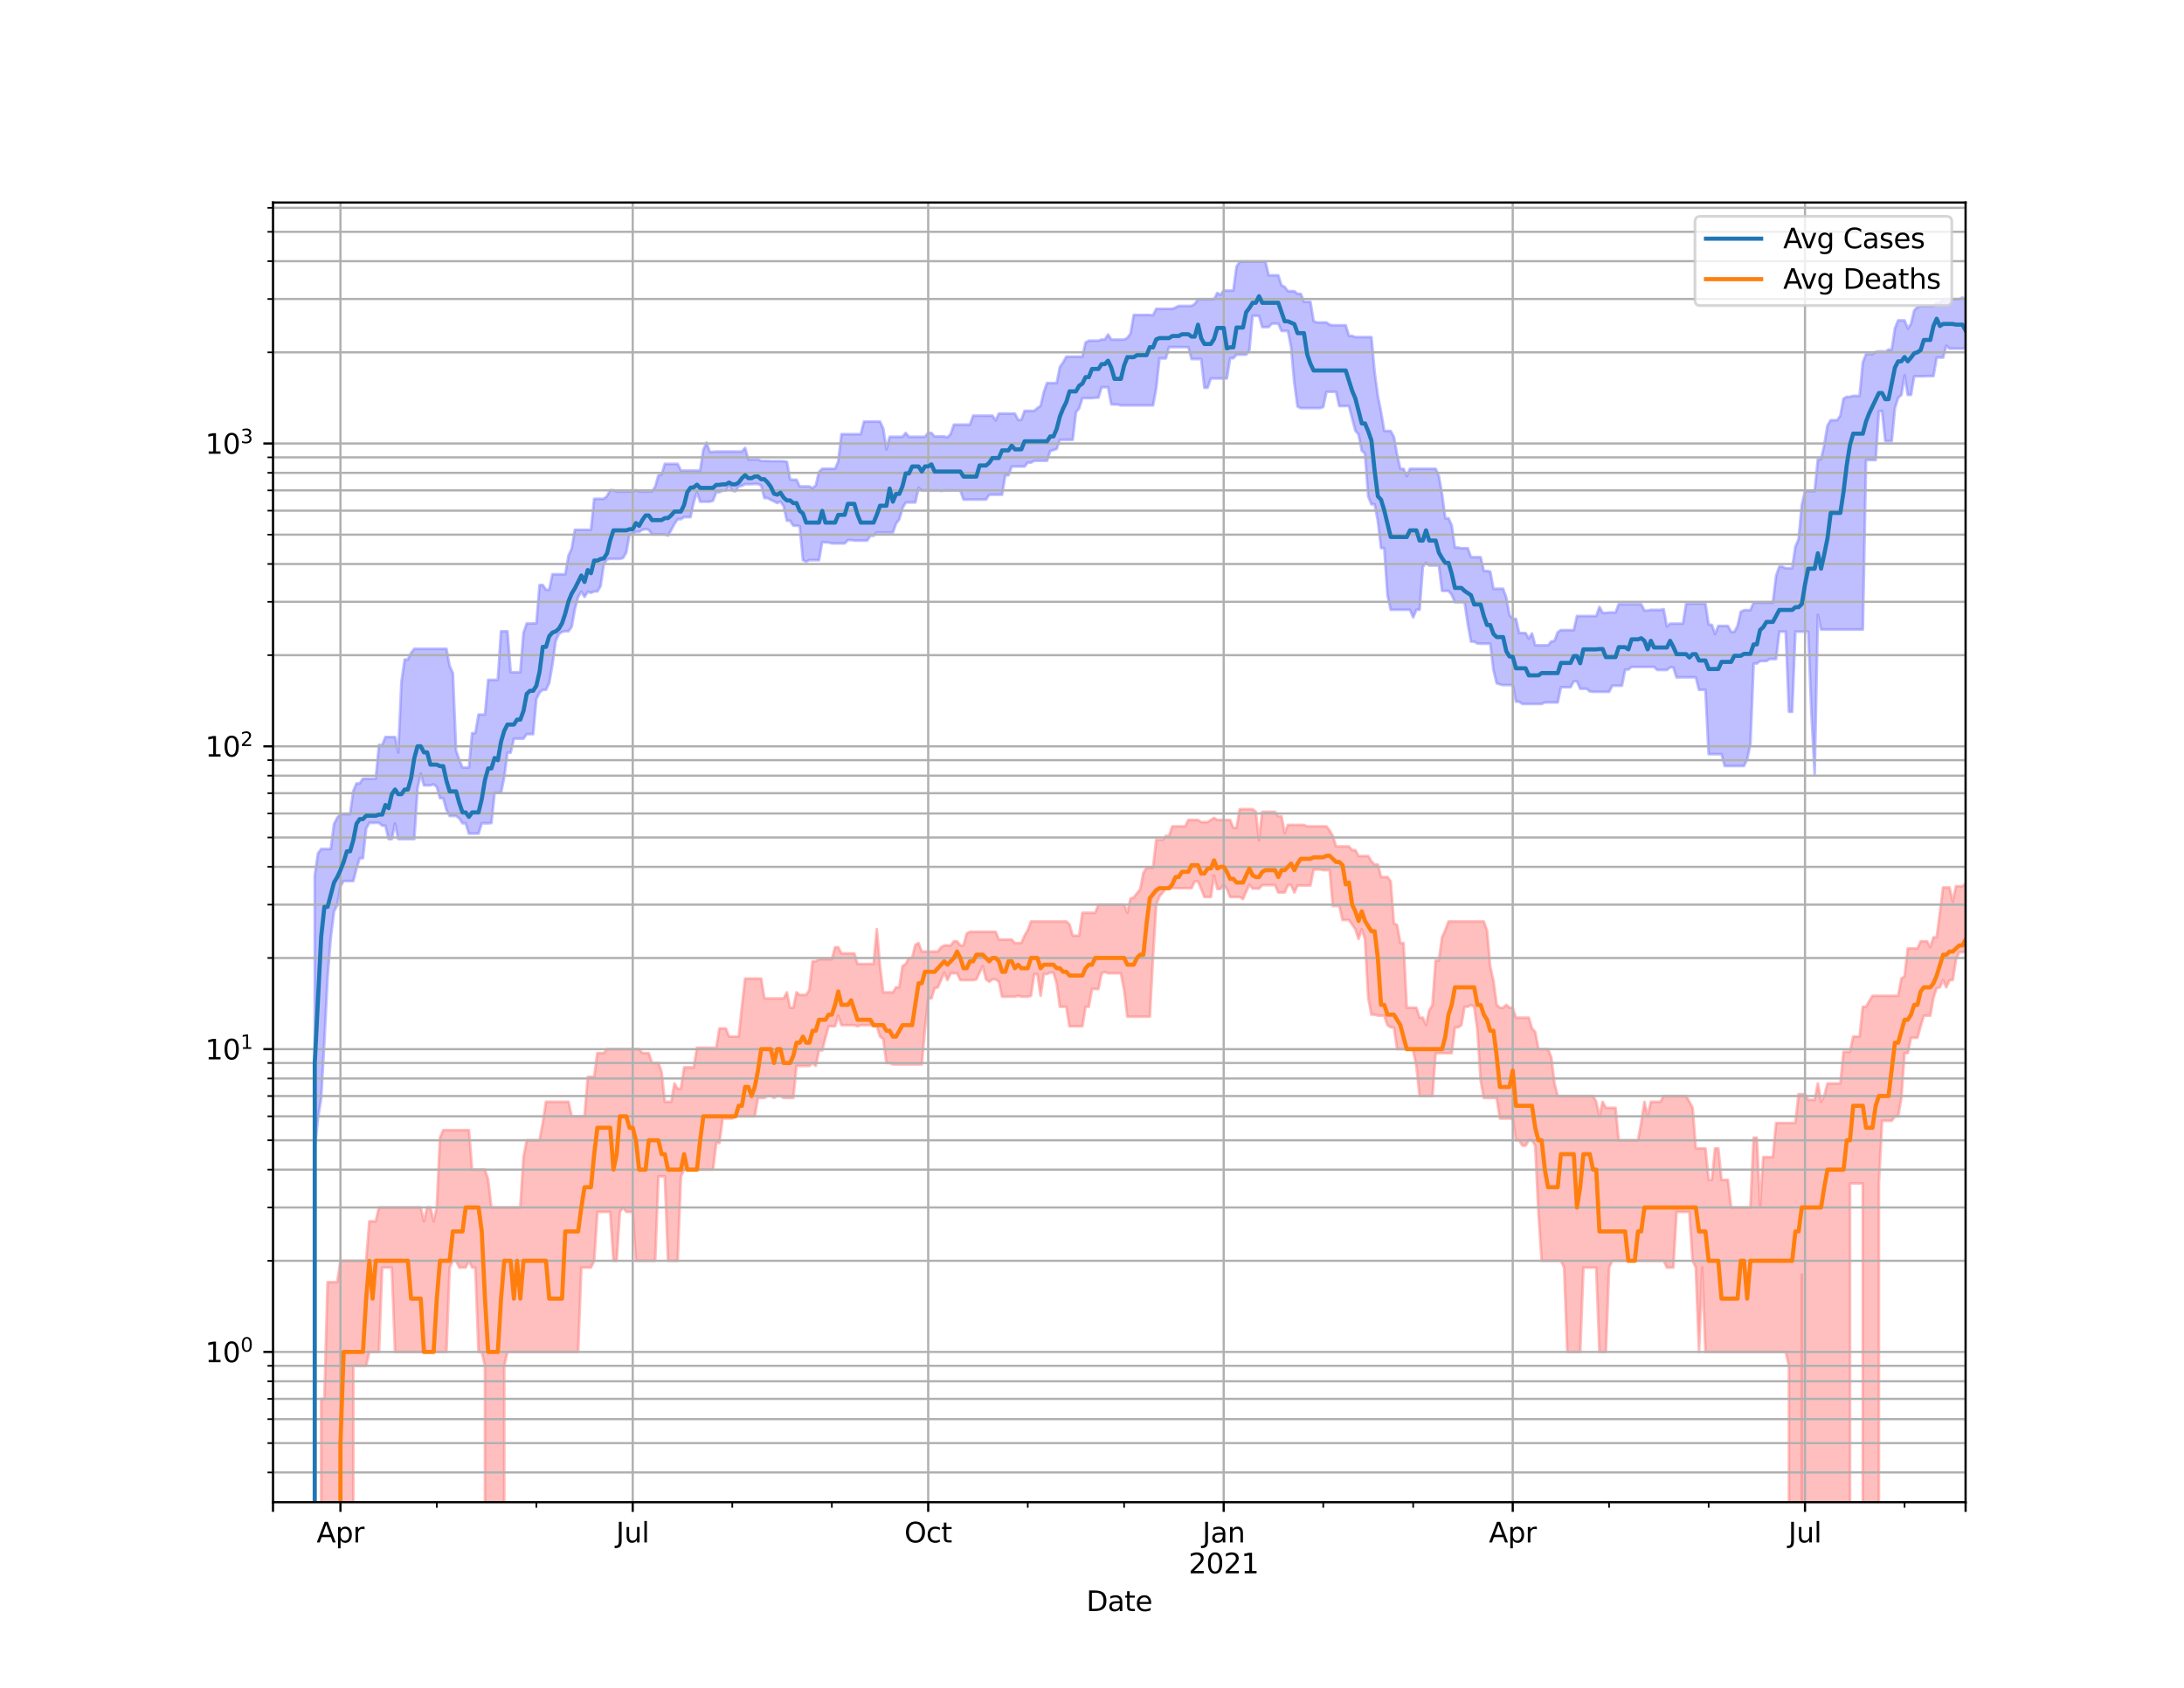 <?xml version="1.0" encoding="utf-8" standalone="no"?>
<!DOCTYPE svg PUBLIC "-//W3C//DTD SVG 1.1//EN"
  "http://www.w3.org/Graphics/SVG/1.1/DTD/svg11.dtd">
<svg height="612pt" version="1.1" viewBox="0 0 792 612" width="792pt" xmlns="http://www.w3.org/2000/svg" xmlns:xlink="http://www.w3.org/1999/xlink">
 <defs>
  <style type="text/css">*{stroke-linecap:butt;stroke-linejoin:round;}</style>
 </defs>
 <g id="figure_1">
  <g id="patch_1">
   <path d="M 0 612 
L 792 612 
L 792 0 
L 0 0 
z
" style="fill:#ffffff;"/>
  </g>
  <g id="axes_1">
   <g id="patch_2">
    <path d="M 99 544.68 
L 712.8 544.68 
L 712.8 73.44 
L 99 73.44 
z
" style="fill:#ffffff;"/>
   </g>
   <g id="PolyCollection_1">
    <path clip-path="url(#p68e2955192)" d="M 99 110291.008 
L 99 110291.008 
L 100.165 110291.008 
L 101.329 110291.008 
L 102.494 110291.008 
L 103.659 110291.008 
L 104.824 110291.008 
L 105.988 110291.008 
L 107.153 110291.008 
L 108.318 110291.008 
L 109.482 110291.008 
L 110.647 110291.008 
L 111.812 110291.008 
L 112.976 110291.008 
L 114.141 317.504 
L 115.306 309.43 
L 116.471 307.842 
L 117.635 307.842 
L 118.8 307.842 
L 119.965 307.842 
L 121.129 298.768 
L 122.294 296.499 
L 123.459 295.203 
L 124.624 295.203 
L 125.788 295.203 
L 126.953 295.203 
L 128.118 286.803 
L 129.282 284.07 
L 130.447 284.07 
L 131.612 282.331 
L 132.776 282.331 
L 133.941 282.331 
L 135.106 282.331 
L 136.271 282.331 
L 137.435 270.131 
L 138.6 270.131 
L 139.765 267.245 
L 140.929 267.245 
L 142.094 267.245 
L 143.259 267.245 
L 144.424 272.901 
L 145.588 247.219 
L 146.753 239.127 
L 147.918 239.127 
L 149.082 236.748 
L 150.247 235.271 
L 151.412 235.271 
L 152.576 235.271 
L 153.741 235.271 
L 154.906 235.271 
L 156.071 235.271 
L 157.235 235.271 
L 158.4 235.271 
L 159.565 235.271 
L 160.729 235.271 
L 161.894 235.271 
L 163.059 241.554 
L 164.224 244.028 
L 165.388 272.107 
L 166.553 275.523 
L 167.718 278.299 
L 168.882 278.299 
L 170.047 278.299 
L 171.212 265.844 
L 172.376 265.844 
L 173.541 259.095 
L 174.706 259.095 
L 175.871 259.095 
L 177.035 246.523 
L 178.2 246.523 
L 179.365 246.523 
L 180.529 246.523 
L 181.694 228.897 
L 182.859 228.897 
L 184.024 228.897 
L 185.188 243.756 
L 186.353 243.756 
L 187.518 243.756 
L 188.682 243.756 
L 189.847 229.457 
L 191.012 226.079 
L 192.176 226.079 
L 193.341 226.023 
L 194.506 226.023 
L 195.671 212.136 
L 196.835 212.136 
L 198 213.831 
L 199.165 213.831 
L 200.329 208.229 
L 201.494 208.229 
L 202.659 208.229 
L 203.824 208.229 
L 204.988 208.229 
L 206.153 201.484 
L 207.318 198.945 
L 208.482 192.116 
L 209.647 192.116 
L 210.812 192.116 
L 211.976 192.116 
L 213.141 192.116 
L 214.306 192.116 
L 215.471 180.872 
L 216.635 180.872 
L 217.8 180.872 
L 218.965 180.872 
L 220.129 179.859 
L 221.294 177.731 
L 222.459 177.731 
L 223.624 178.223 
L 224.788 178.223 
L 225.953 178.223 
L 227.118 178.223 
L 228.282 178.223 
L 229.447 178.223 
L 230.612 177.731 
L 231.776 178.223 
L 232.941 178.223 
L 234.106 178.223 
L 235.271 178.223 
L 236.435 178.223 
L 237.6 176.476 
L 238.765 172.384 
L 239.929 172.075 
L 241.094 168.196 
L 242.259 168.196 
L 243.424 168.196 
L 244.588 168.196 
L 245.753 168.196 
L 246.918 170.635 
L 248.082 170.635 
L 249.247 170.635 
L 250.412 170.635 
L 251.576 170.635 
L 252.741 170.635 
L 253.906 170.635 
L 255.071 163.04 
L 256.235 160.514 
L 257.4 163.851 
L 258.565 163.851 
L 259.729 163.745 
L 260.894 163.745 
L 262.059 163.745 
L 263.224 163.745 
L 264.388 163.745 
L 265.553 163.745 
L 266.718 163.745 
L 267.882 163.745 
L 269.047 163.745 
L 270.212 162.424 
L 271.376 166.598 
L 272.541 166.598 
L 273.706 166.598 
L 274.871 166.598 
L 276.035 167.134 
L 277.2 167.134 
L 278.365 167.134 
L 279.529 167.199 
L 280.694 167.199 
L 281.859 167.199 
L 283.024 167.199 
L 284.188 167.248 
L 285.353 167.445 
L 286.518 173.835 
L 287.682 173.948 
L 288.847 173.948 
L 290.012 176.39 
L 291.176 176.39 
L 292.341 176.39 
L 293.506 176.39 
L 294.671 176.989 
L 295.835 176.014 
L 297 171.13 
L 298.165 169.972 
L 299.329 169.972 
L 300.494 169.972 
L 301.659 169.972 
L 302.824 169.972 
L 303.988 167.319 
L 305.153 157.435 
L 306.318 157.435 
L 307.482 157.435 
L 308.647 157.435 
L 309.812 157.435 
L 310.976 157.435 
L 312.141 157.435 
L 313.306 152.871 
L 314.471 152.871 
L 315.635 152.871 
L 316.8 152.871 
L 317.965 152.871 
L 319.129 152.871 
L 320.294 155.426 
L 321.459 162.965 
L 322.624 158.378 
L 323.788 158.378 
L 324.953 158.378 
L 326.118 158.378 
L 327.282 158.378 
L 328.447 156.976 
L 329.612 158.378 
L 330.776 158.378 
L 331.941 158.378 
L 333.106 158.378 
L 334.271 158.378 
L 335.435 158.378 
L 336.6 156.976 
L 337.765 156.976 
L 338.929 158.26 
L 340.094 158.26 
L 341.259 158.26 
L 342.424 158.26 
L 343.588 158.587 
L 344.753 157.391 
L 345.918 153.97 
L 347.082 153.97 
L 348.247 153.97 
L 349.412 153.97 
L 350.576 153.97 
L 351.741 153.97 
L 352.906 150.716 
L 354.071 150.716 
L 355.235 150.716 
L 356.4 150.716 
L 357.565 150.716 
L 358.729 150.716 
L 359.894 150.716 
L 361.059 152.449 
L 362.224 149.966 
L 363.388 149.966 
L 364.553 149.966 
L 365.718 149.966 
L 366.882 149.966 
L 368.047 149.966 
L 369.212 152.257 
L 370.376 152.257 
L 371.541 148.966 
L 372.706 148.966 
L 373.871 148.966 
L 375.035 148.966 
L 376.2 147.961 
L 377.365 147.18 
L 378.529 142.161 
L 379.694 138.901 
L 380.859 138.901 
L 382.024 138.901 
L 383.188 138.901 
L 384.353 133.083 
L 385.518 131.425 
L 386.682 129.341 
L 387.847 129.341 
L 389.012 129.341 
L 390.176 129.341 
L 391.341 129.341 
L 392.506 129.341 
L 393.671 124.187 
L 394.835 123.534 
L 396 123.534 
L 397.165 123.534 
L 398.329 123.534 
L 399.494 123.137 
L 400.659 123.137 
L 401.824 121.298 
L 402.988 123.137 
L 404.153 123.137 
L 405.318 123.137 
L 406.482 123.137 
L 407.647 123.137 
L 408.812 122.556 
L 409.976 120.937 
L 411.141 114.211 
L 412.306 114.211 
L 413.471 114.211 
L 414.635 114.211 
L 415.8 114.211 
L 416.965 114.211 
L 418.129 114.324 
L 419.294 111.991 
L 420.459 111.991 
L 421.624 111.991 
L 422.788 111.991 
L 423.953 111.991 
L 425.118 111.991 
L 426.282 111.538 
L 427.447 110.936 
L 428.612 110.936 
L 429.776 110.936 
L 430.941 110.936 
L 432.106 110.936 
L 433.271 110.222 
L 434.435 108.492 
L 435.6 108.492 
L 436.765 108.492 
L 437.929 108.492 
L 439.094 108.492 
L 440.259 108.492 
L 441.424 106.233 
L 442.588 106.903 
L 443.753 105.368 
L 444.918 105.368 
L 446.082 105.368 
L 447.247 105.368 
L 448.412 96.693 
L 449.576 94.86 
L 450.741 94.86 
L 451.906 94.86 
L 453.071 94.86 
L 454.235 94.86 
L 455.4 94.86 
L 456.565 94.86 
L 457.729 94.86 
L 458.894 94.86 
L 460.059 99.821 
L 461.224 99.821 
L 462.388 99.821 
L 463.553 99.821 
L 464.718 103.47 
L 465.882 104.033 
L 467.047 105.585 
L 468.212 105.585 
L 469.376 105.585 
L 470.541 106.567 
L 471.706 106.567 
L 472.871 109.426 
L 474.035 109.426 
L 475.2 109.426 
L 476.365 116.426 
L 477.529 116.929 
L 478.694 116.929 
L 479.859 116.929 
L 481.024 116.929 
L 482.188 117.738 
L 483.353 117.955 
L 484.518 117.955 
L 485.682 117.955 
L 486.847 117.955 
L 488.012 117.955 
L 489.176 121.801 
L 490.341 121.801 
L 491.506 122.232 
L 492.671 122.232 
L 493.835 122.232 
L 495 122.232 
L 496.165 122.232 
L 497.329 122.232 
L 498.494 134.962 
L 499.659 143.588 
L 500.824 149.422 
L 501.988 156.272 
L 503.153 156.272 
L 504.318 156.272 
L 505.482 158.45 
L 506.647 164.884 
L 507.812 169.995 
L 508.976 169.995 
L 510.141 172.658 
L 511.306 169.995 
L 512.471 169.995 
L 513.635 169.995 
L 514.8 169.995 
L 515.965 169.995 
L 517.129 169.995 
L 518.294 169.995 
L 519.459 169.995 
L 520.624 169.995 
L 521.788 172.658 
L 522.953 179.251 
L 524.118 187.937 
L 525.282 187.937 
L 526.447 190.48 
L 527.612 198.533 
L 528.776 198.533 
L 529.941 198.787 
L 531.106 198.787 
L 532.271 198.787 
L 533.435 202.036 
L 534.6 202.036 
L 535.765 202.036 
L 536.929 202.036 
L 538.094 207.045 
L 539.259 207.045 
L 540.424 207.272 
L 541.588 213.484 
L 542.753 213.484 
L 543.918 213.484 
L 545.082 213.484 
L 546.247 216.699 
L 547.412 223.065 
L 548.576 224.403 
L 549.741 224.403 
L 550.906 229.538 
L 552.071 229.538 
L 553.235 229.538 
L 554.4 231.555 
L 555.565 229.679 
L 556.729 233.992 
L 557.894 233.992 
L 559.059 233.992 
L 560.224 233.992 
L 561.388 233.992 
L 562.553 232.597 
L 563.718 232.404 
L 564.882 229.257 
L 566.047 228.482 
L 567.212 228.482 
L 568.376 228.482 
L 569.541 228.482 
L 570.706 228.482 
L 571.871 223.382 
L 573.035 223.382 
L 574.2 223.382 
L 575.365 223.382 
L 576.529 223.382 
L 577.694 223.382 
L 578.859 223.382 
L 580.024 220.064 
L 581.188 222.245 
L 582.353 222.245 
L 583.518 222.089 
L 584.682 222.089 
L 585.847 222.089 
L 587.012 219.099 
L 588.176 219.099 
L 589.341 219.099 
L 590.506 219.099 
L 591.671 219.099 
L 592.835 219.099 
L 594 219.099 
L 595.165 219.099 
L 596.329 221.388 
L 597.494 221.388 
L 598.659 221.134 
L 599.824 221.134 
L 600.988 221.134 
L 602.153 221.134 
L 603.318 220.898 
L 604.482 227.198 
L 605.647 226.116 
L 606.812 226.116 
L 607.976 226.116 
L 609.141 226.116 
L 610.306 226.116 
L 611.471 218.873 
L 612.635 218.873 
L 613.8 218.873 
L 614.965 218.873 
L 616.129 218.873 
L 617.294 218.873 
L 618.459 218.873 
L 619.624 226.455 
L 620.788 226.569 
L 621.953 229.902 
L 623.118 226.968 
L 624.282 226.968 
L 625.447 226.968 
L 626.612 226.968 
L 627.776 229.117 
L 628.941 229.117 
L 630.106 226.968 
L 631.271 221.814 
L 632.435 221.252 
L 633.6 221.252 
L 634.765 221.252 
L 635.929 218.52 
L 637.094 218.52 
L 638.259 218.52 
L 639.424 218.52 
L 640.588 218.52 
L 641.753 218.52 
L 642.918 218.52 
L 644.082 208.773 
L 645.247 205.486 
L 646.412 205.486 
L 647.576 206.049 
L 648.741 206.049 
L 649.906 206.049 
L 651.071 198.229 
L 652.235 195.487 
L 653.4 183.163 
L 654.565 178.1 
L 655.729 178.1 
L 656.894 178.1 
L 658.059 178.1 
L 659.224 166.565 
L 660.388 166.565 
L 661.553 161.293 
L 662.718 154.264 
L 663.882 152.369 
L 665.047 152.369 
L 666.212 152.369 
L 667.376 150.731 
L 668.541 144.521 
L 669.706 143.885 
L 670.871 143.885 
L 672.035 143.555 
L 673.2 143.555 
L 674.365 143.555 
L 675.529 131.42 
L 676.694 128.433 
L 677.859 128.433 
L 679.024 128.433 
L 680.188 127.627 
L 681.353 127.409 
L 682.518 127.409 
L 683.682 127.594 
L 684.847 126.786 
L 686.012 126.786 
L 687.176 119.017 
L 688.341 116.173 
L 689.506 116.173 
L 690.671 116.173 
L 691.835 119.128 
L 693 117.422 
L 694.165 112.569 
L 695.329 111.372 
L 696.494 111.004 
L 697.659 111.004 
L 698.824 111.004 
L 699.988 111.004 
L 701.153 111.004 
L 702.318 109.854 
L 703.482 109.878 
L 704.647 108.446 
L 705.812 108.446 
L 706.976 108.446 
L 708.141 108.446 
L 709.306 108.446 
L 710.471 108.446 
L 711.635 107.897 
L 712.8 108.446 
L 712.8 126.411 
L 712.8 126.411 
L 711.635 126.411 
L 710.471 126.411 
L 709.306 126.411 
L 708.141 126.411 
L 706.976 126.411 
L 705.812 125.34 
L 704.647 129.636 
L 703.482 129.636 
L 702.318 129.636 
L 701.153 136.361 
L 699.988 136.361 
L 698.824 136.361 
L 697.659 136.447 
L 696.494 136.447 
L 695.329 136.447 
L 694.165 136.447 
L 693 143.185 
L 691.835 143.185 
L 690.671 136.105 
L 689.506 143.185 
L 688.341 144.241 
L 687.176 147.928 
L 686.012 159.963 
L 684.847 159.963 
L 683.682 159.963 
L 682.518 149.021 
L 681.353 149.178 
L 680.188 166.792 
L 679.024 166.792 
L 677.859 166.792 
L 676.694 166.792 
L 675.529 228.265 
L 674.365 228.265 
L 673.2 228.265 
L 672.035 228.265 
L 670.871 228.265 
L 669.706 228.265 
L 668.541 228.265 
L 667.376 228.265 
L 666.212 228.265 
L 665.047 228.265 
L 663.882 228.265 
L 662.718 228.265 
L 661.553 228.265 
L 660.388 228.265 
L 659.224 222.924 
L 658.059 280.653 
L 656.894 258.573 
L 655.729 229.017 
L 654.565 229.017 
L 653.4 229.017 
L 652.235 229.017 
L 651.071 229.017 
L 649.906 258.094 
L 648.741 258.094 
L 647.576 229.017 
L 646.412 229.017 
L 645.247 229.017 
L 644.082 238.955 
L 642.918 238.955 
L 641.753 238.955 
L 640.588 239.697 
L 639.424 239.697 
L 638.259 239.697 
L 637.094 240.604 
L 635.929 240.604 
L 634.765 269.754 
L 633.6 275.26 
L 632.435 277.742 
L 631.271 277.742 
L 630.106 277.742 
L 628.941 277.742 
L 627.776 277.742 
L 626.612 277.742 
L 625.447 277.742 
L 624.282 273.454 
L 623.118 273.454 
L 621.953 273.454 
L 620.788 273.454 
L 619.624 273.454 
L 618.459 250.108 
L 617.294 250.108 
L 616.129 250.108 
L 614.965 245.583 
L 613.8 245.583 
L 612.635 245.583 
L 611.471 245.583 
L 610.306 245.583 
L 609.141 245.583 
L 607.976 245.639 
L 606.812 241.97 
L 605.647 241.97 
L 604.482 242.922 
L 603.318 242.922 
L 602.153 242.922 
L 600.988 242.922 
L 599.824 241.814 
L 598.659 241.814 
L 597.494 241.814 
L 596.329 241.814 
L 595.165 241.814 
L 594 241.814 
L 592.835 241.814 
L 591.671 241.814 
L 590.506 242.762 
L 589.341 242.762 
L 588.176 248.612 
L 587.012 248.612 
L 585.847 248.612 
L 584.682 248.612 
L 583.518 250.859 
L 582.353 250.859 
L 581.188 250.859 
L 580.024 250.859 
L 578.859 250.859 
L 577.694 250.859 
L 576.529 250.701 
L 575.365 249.737 
L 574.2 249.737 
L 573.035 249.737 
L 571.871 247.044 
L 570.706 247.044 
L 569.541 249.186 
L 568.376 249.186 
L 567.212 249.186 
L 566.047 249.186 
L 564.882 254.697 
L 563.718 254.697 
L 562.553 254.697 
L 561.388 254.697 
L 560.224 254.697 
L 559.059 255.246 
L 557.894 255.246 
L 556.729 255.246 
L 555.565 255.246 
L 554.4 255.246 
L 553.235 255.246 
L 552.071 255.246 
L 550.906 254.424 
L 549.741 254.424 
L 548.576 248.402 
L 547.412 248.402 
L 546.247 248.402 
L 545.082 248.402 
L 543.918 248.133 
L 542.753 247.748 
L 541.588 242.948 
L 540.424 233.399 
L 539.259 233.399 
L 538.094 233.399 
L 536.929 233.399 
L 535.765 233.333 
L 534.6 232.64 
L 533.435 232.64 
L 532.271 226.135 
L 531.106 218.36 
L 529.941 218.36 
L 528.776 218.36 
L 527.612 218.36 
L 526.447 215.634 
L 525.282 214.253 
L 524.118 214.253 
L 522.953 214.253 
L 521.788 205.05 
L 520.624 205.05 
L 519.459 205.05 
L 518.294 205.05 
L 517.129 204.036 
L 515.965 205.571 
L 514.8 221.1 
L 513.635 221.1 
L 512.471 223.863 
L 511.306 221.1 
L 510.141 221.1 
L 508.976 221.1 
L 507.812 221.1 
L 506.647 221.1 
L 505.482 221.1 
L 504.318 221.1 
L 503.153 215.679 
L 501.988 198.734 
L 500.824 198.734 
L 499.659 188.873 
L 498.494 182.852 
L 497.329 182.852 
L 496.165 180.008 
L 495 164.481 
L 493.835 163.416 
L 492.671 157.538 
L 491.506 156.177 
L 490.341 151.612 
L 489.176 147.223 
L 488.012 147.223 
L 486.847 147.223 
L 485.682 147.223 
L 484.518 142.058 
L 483.353 142.058 
L 482.188 142.058 
L 481.024 142.058 
L 479.859 147.547 
L 478.694 147.971 
L 477.529 147.971 
L 476.365 147.971 
L 475.2 147.971 
L 474.035 147.971 
L 472.871 147.971 
L 471.706 147.971 
L 470.541 147.396 
L 469.376 138.847 
L 468.212 125.906 
L 467.047 119.992 
L 465.882 119.992 
L 464.718 119.992 
L 463.553 117.328 
L 462.388 117.328 
L 461.224 117.328 
L 460.059 118.59 
L 458.894 118.59 
L 457.729 118.59 
L 456.565 114.503 
L 455.4 114.503 
L 454.235 114.503 
L 453.071 127.048 
L 451.906 128.59 
L 450.741 128.59 
L 449.576 128.59 
L 448.412 128.59 
L 447.247 129.897 
L 446.082 129.897 
L 444.918 137.229 
L 443.753 137.229 
L 442.588 137.229 
L 441.424 137.229 
L 440.259 137.229 
L 439.094 137.229 
L 437.929 140.584 
L 436.765 140.584 
L 435.6 130.184 
L 434.435 130.184 
L 433.271 130.184 
L 432.106 130.184 
L 430.941 125.869 
L 429.776 125.869 
L 428.612 125.855 
L 427.447 125.855 
L 426.282 125.855 
L 425.118 125.855 
L 423.953 125.855 
L 422.788 129.967 
L 421.624 129.967 
L 420.459 129.967 
L 419.294 140.753 
L 418.129 146.983 
L 416.965 146.983 
L 415.8 146.983 
L 414.635 146.983 
L 413.471 146.983 
L 412.306 146.983 
L 411.141 146.983 
L 409.976 146.983 
L 408.812 146.983 
L 407.647 146.983 
L 406.482 146.983 
L 405.318 146.674 
L 404.153 146.674 
L 402.988 146.578 
L 401.824 140.407 
L 400.659 140.407 
L 399.494 140.407 
L 398.329 144.19 
L 397.165 144.19 
L 396 144.339 
L 394.835 144.339 
L 393.671 144.339 
L 392.506 144.339 
L 391.341 148.055 
L 390.176 149.5 
L 389.012 159.455 
L 387.847 159.455 
L 386.682 159.455 
L 385.518 159.455 
L 384.353 159.455 
L 383.188 162.781 
L 382.024 163.185 
L 380.859 163.522 
L 379.694 167.068 
L 378.529 167.068 
L 377.365 167.068 
L 376.2 167.068 
L 375.035 167.068 
L 373.871 167.736 
L 372.706 167.736 
L 371.541 169.158 
L 370.376 169.158 
L 369.212 169.158 
L 368.047 169.158 
L 366.882 169.158 
L 365.718 172.329 
L 364.553 172.329 
L 363.388 179.378 
L 362.224 179.378 
L 361.059 179.378 
L 359.894 179.378 
L 358.729 179.378 
L 357.565 181.127 
L 356.4 181.127 
L 355.235 181.149 
L 354.071 181.149 
L 352.906 181.149 
L 351.741 181.149 
L 350.576 181.149 
L 349.412 181.149 
L 348.247 177.847 
L 347.082 177.847 
L 345.918 177.847 
L 344.753 177.847 
L 343.588 177.847 
L 342.424 177.847 
L 341.259 178.011 
L 340.094 177.847 
L 338.929 177.847 
L 337.765 177.847 
L 336.6 177.847 
L 335.435 177.847 
L 334.271 177.847 
L 333.106 176.875 
L 331.941 182.19 
L 330.776 182.19 
L 329.612 182.19 
L 328.447 182.19 
L 327.282 184.25 
L 326.118 188.326 
L 324.953 189.827 
L 323.788 193.11 
L 322.624 193.11 
L 321.459 193.11 
L 320.294 193.11 
L 319.129 193.11 
L 317.965 193.11 
L 316.8 194.25 
L 315.635 194.25 
L 314.471 196.013 
L 313.306 196.013 
L 312.141 196.013 
L 310.976 196.013 
L 309.812 196.013 
L 308.647 195.824 
L 307.482 195.824 
L 306.318 197.042 
L 305.153 197.042 
L 303.988 197.042 
L 302.824 197.042 
L 301.659 197.042 
L 300.494 196.687 
L 299.329 196.666 
L 298.165 196.485 
L 297 203.112 
L 295.835 203.112 
L 294.671 203.112 
L 293.506 203.112 
L 292.341 203.636 
L 291.176 203.112 
L 290.012 190.765 
L 288.847 190.605 
L 287.682 190.605 
L 286.518 188.795 
L 285.353 188.795 
L 284.188 183.554 
L 283.024 181.855 
L 281.859 182.392 
L 280.694 181.774 
L 279.529 181.251 
L 278.365 180.597 
L 277.2 180.597 
L 276.035 176.021 
L 274.871 175.493 
L 273.706 175.493 
L 272.541 175.564 
L 271.376 175.564 
L 270.212 175.564 
L 269.047 176.139 
L 267.882 176.377 
L 266.718 178.134 
L 265.553 177.908 
L 264.388 176.133 
L 263.224 177.908 
L 262.059 177.908 
L 260.894 178.478 
L 259.729 178.478 
L 258.565 181.538 
L 257.4 181.915 
L 256.235 181.915 
L 255.071 181.915 
L 253.906 181.915 
L 252.741 178.478 
L 251.576 182.056 
L 250.412 187.509 
L 249.247 187.509 
L 248.082 187.509 
L 246.918 188.258 
L 245.753 188.258 
L 244.588 189.959 
L 243.424 192.143 
L 242.259 194.183 
L 241.094 193.753 
L 239.929 193.753 
L 238.765 193.753 
L 237.6 193.753 
L 236.435 193.753 
L 235.271 192.097 
L 234.106 191.823 
L 232.941 192.097 
L 231.776 192.848 
L 230.612 192.848 
L 229.447 193.753 
L 228.282 193.753 
L 227.118 200.28 
L 225.953 202.32 
L 224.788 202.64 
L 223.624 202.64 
L 222.459 202.64 
L 221.294 202.64 
L 220.129 202.846 
L 218.965 204.57 
L 217.8 212.501 
L 216.635 214.444 
L 215.471 214.444 
L 214.306 214.961 
L 213.141 214.562 
L 211.976 216.438 
L 210.812 214.562 
L 209.647 216.438 
L 208.482 220.814 
L 207.318 227.275 
L 206.153 228.877 
L 204.988 228.877 
L 203.824 229.117 
L 202.659 229.862 
L 201.494 232.489 
L 200.329 240.987 
L 199.165 247.659 
L 198 250.108 
L 196.835 250.108 
L 195.671 251.08 
L 194.506 253.449 
L 193.341 266.19 
L 192.176 266.19 
L 191.012 266.19 
L 189.847 267.826 
L 188.682 267.826 
L 187.518 267.826 
L 186.353 267.826 
L 185.188 272.901 
L 184.024 272.901 
L 182.859 281.725 
L 181.694 287.477 
L 180.529 287.477 
L 179.365 287.477 
L 178.2 298.425 
L 177.035 298.51 
L 175.871 298.51 
L 174.706 298.51 
L 173.541 302.249 
L 172.376 302.249 
L 171.212 302.249 
L 170.047 302.249 
L 168.882 298.51 
L 167.718 298.51 
L 166.553 296.746 
L 165.388 295.847 
L 164.224 295.847 
L 163.059 295.847 
L 161.894 293.632 
L 160.729 289.418 
L 159.565 289.418 
L 158.4 285.352 
L 157.235 284.387 
L 156.071 284.771 
L 154.906 284.771 
L 153.741 284.771 
L 152.576 280.477 
L 151.412 285.809 
L 150.247 304.234 
L 149.082 304.234 
L 147.918 304.234 
L 146.753 304.234 
L 145.588 304.234 
L 144.424 304.234 
L 143.259 298.596 
L 142.094 304.234 
L 140.929 304.234 
L 139.765 299.374 
L 138.6 299.374 
L 137.435 298.339 
L 136.271 298.339 
L 135.106 298.339 
L 133.941 298.339 
L 132.776 300.432 
L 131.612 311.184 
L 130.447 311.184 
L 129.282 314.899 
L 128.118 319.456 
L 126.953 319.456 
L 125.788 319.456 
L 124.624 319.456 
L 123.459 321.353 
L 122.294 328.177 
L 121.129 330.464 
L 119.965 339.866 
L 118.8 354.268 
L 117.635 377.627 
L 116.471 398.1 
L 115.306 405.566 
L 114.141 416.41 
L 112.976 110291.008 
L 111.812 110291.008 
L 110.647 110291.008 
L 109.482 110291.008 
L 108.318 110291.008 
L 107.153 110291.008 
L 105.988 110291.008 
L 104.824 110291.008 
L 103.659 110291.008 
L 102.494 110291.008 
L 101.329 110291.008 
L 100.165 110291.008 
L 99 110291.008 
z
" style="fill:#8080ff;fill-opacity:0.5;stroke:#8080ff;stroke-opacity:0.5;"/>
   </g>
   <g id="PolyCollection_2">
    <path clip-path="url(#p68e2955192)" d="M 99 110291.008 
L 99 110291.008 
L 100.165 110291.008 
L 101.329 110291.008 
L 102.494 110291.008 
L 103.659 110291.008 
L 104.824 110291.008 
L 105.988 110291.008 
L 107.153 110291.008 
L 108.318 110291.008 
L 109.482 110291.008 
L 110.647 110291.008 
L 111.812 110291.008 
L 112.976 110291.008 
L 114.141 110291.008 
L 115.306 110291.008 
L 116.471 507.215 
L 117.635 507.215 
L 118.8 464.903 
L 119.965 464.903 
L 121.129 464.903 
L 122.294 464.903 
L 123.459 457.153 
L 124.624 457.153 
L 125.788 457.153 
L 126.953 457.153 
L 128.118 457.153 
L 129.282 457.153 
L 130.447 457.153 
L 131.612 457.153 
L 132.776 457.153 
L 133.941 442.843 
L 135.106 442.843 
L 136.271 442.843 
L 137.435 437.818 
L 138.6 437.818 
L 139.765 437.818 
L 140.929 437.818 
L 142.094 437.818 
L 143.259 437.818 
L 144.424 437.818 
L 145.588 437.818 
L 146.753 437.818 
L 147.918 437.818 
L 149.082 437.818 
L 150.247 437.818 
L 151.412 437.818 
L 152.576 437.818 
L 153.741 442.843 
L 154.906 437.818 
L 156.071 437.818 
L 157.235 442.843 
L 158.4 437.818 
L 159.565 412.515 
L 160.729 409.789 
L 161.894 409.789 
L 163.059 409.789 
L 164.224 409.789 
L 165.388 409.789 
L 166.553 409.789 
L 167.718 409.789 
L 168.882 409.789 
L 170.047 409.789 
L 171.212 424.1 
L 172.376 424.1 
L 173.541 424.1 
L 174.706 424.1 
L 175.871 424.1 
L 177.035 427.818 
L 178.2 437.818 
L 179.365 437.818 
L 180.529 437.818 
L 181.694 437.818 
L 182.859 437.818 
L 184.024 437.818 
L 185.188 437.818 
L 186.353 437.818 
L 187.518 437.818 
L 188.682 437.818 
L 189.847 419.555 
L 191.012 413.459 
L 192.176 413.459 
L 193.341 413.459 
L 194.506 413.459 
L 195.671 413.459 
L 196.835 407.211 
L 198 399.503 
L 199.165 399.503 
L 200.329 399.503 
L 201.494 399.503 
L 202.659 399.503 
L 203.824 399.503 
L 204.988 399.503 
L 206.153 399.503 
L 207.318 404.765 
L 208.482 404.765 
L 209.647 404.765 
L 210.812 404.765 
L 211.976 404.765 
L 213.141 390.454 
L 214.306 390.454 
L 215.471 390.454 
L 216.635 381.858 
L 217.8 381.858 
L 218.965 381.858 
L 220.129 380.406 
L 221.294 380.406 
L 222.459 380.406 
L 223.624 380.406 
L 224.788 380.406 
L 225.953 380.406 
L 227.118 380.406 
L 228.282 380.406 
L 229.447 380.406 
L 230.612 380.406 
L 231.776 380.406 
L 232.941 381.858 
L 234.106 381.858 
L 235.271 381.858 
L 236.435 385.43 
L 237.6 385.43 
L 238.765 385.43 
L 239.929 388.72 
L 241.094 399.503 
L 242.259 399.503 
L 243.424 399.503 
L 244.588 392.869 
L 245.753 394.764 
L 246.918 394.764 
L 248.082 387.047 
L 249.247 387.047 
L 250.412 387.047 
L 251.576 387.047 
L 252.741 379.931 
L 253.906 379.931 
L 255.071 379.931 
L 256.235 379.931 
L 257.4 379.931 
L 258.565 379.931 
L 259.729 379.931 
L 260.894 372.919 
L 262.059 372.919 
L 263.224 372.919 
L 264.388 375.861 
L 265.553 375.861 
L 266.718 375.861 
L 267.882 375.861 
L 269.047 365.047 
L 270.212 354.823 
L 271.376 354.823 
L 272.541 354.823 
L 273.706 354.823 
L 274.871 354.823 
L 276.035 354.823 
L 277.2 362.034 
L 278.365 362.034 
L 279.529 362.034 
L 280.694 362.034 
L 281.859 362.034 
L 283.024 362.034 
L 284.188 362.034 
L 285.353 359.816 
L 286.518 365.394 
L 287.682 365.394 
L 288.847 359.816 
L 290.012 360.754 
L 291.176 360.754 
L 292.341 360.754 
L 293.506 358.896 
L 294.671 348.56 
L 295.835 348.56 
L 297 347.832 
L 298.165 347.832 
L 299.329 347.832 
L 300.494 347.832 
L 301.659 347.832 
L 302.824 343.462 
L 303.988 343.462 
L 305.153 345.712 
L 306.318 345.712 
L 307.482 345.712 
L 308.647 345.712 
L 309.812 345.712 
L 310.976 349.548 
L 312.141 349.548 
L 313.306 349.548 
L 314.471 349.548 
L 315.635 349.548 
L 316.8 349.548 
L 317.965 336.903 
L 319.129 350.303 
L 320.294 359.816 
L 321.459 359.816 
L 322.624 359.816 
L 323.788 359.816 
L 324.953 357.993 
L 326.118 357.993 
L 327.282 350.303 
L 328.447 349.548 
L 329.612 347.353 
L 330.776 347.353 
L 331.941 342.591 
L 333.106 341.948 
L 334.271 345.026 
L 335.435 345.026 
L 336.6 345.026 
L 337.765 345.026 
L 338.929 345.026 
L 340.094 345.026 
L 341.259 343.462 
L 342.424 342.808 
L 343.588 342.808 
L 344.753 342.808 
L 345.918 341.314 
L 347.082 341.314 
L 348.247 342.808 
L 349.412 342.808 
L 350.576 338.46 
L 351.741 337.87 
L 352.906 337.87 
L 354.071 337.87 
L 355.235 337.87 
L 356.4 337.87 
L 357.565 337.87 
L 358.729 337.87 
L 359.894 337.87 
L 361.059 337.87 
L 362.224 340.688 
L 363.388 340.688 
L 364.553 340.688 
L 365.718 340.688 
L 366.882 340.688 
L 368.047 341.948 
L 369.212 341.948 
L 370.376 341.948 
L 371.541 339.258 
L 372.706 337.287 
L 373.871 334.113 
L 375.035 334.113 
L 376.2 334.113 
L 377.365 334.113 
L 378.529 334.113 
L 379.694 334.113 
L 380.859 334.113 
L 382.024 334.113 
L 383.188 334.113 
L 384.353 334.113 
L 385.518 334.113 
L 386.682 334.113 
L 387.847 335.21 
L 389.012 339.258 
L 390.176 339.258 
L 391.341 339.258 
L 392.506 330.968 
L 393.671 330.968 
L 394.835 330.968 
L 396 330.968 
L 397.165 330.968 
L 398.329 328.018 
L 399.494 328.018 
L 400.659 328.018 
L 401.824 328.018 
L 402.988 328.018 
L 404.153 328.018 
L 405.318 328.018 
L 406.482 328.018 
L 407.647 328.018 
L 408.812 330.968 
L 409.976 325.843 
L 411.141 325.389 
L 412.306 323.908 
L 413.471 322.472 
L 414.635 316.495 
L 415.8 314.658 
L 416.965 314.658 
L 418.129 314.658 
L 419.294 304.525 
L 420.459 304.525 
L 421.624 304.525 
L 422.788 303.09 
L 423.953 303.09 
L 425.118 299.637 
L 426.282 299.637 
L 427.447 299.637 
L 428.612 299.637 
L 429.776 299.637 
L 430.941 297.327 
L 432.106 297.327 
L 433.271 297.327 
L 434.435 297.327 
L 435.6 298.084 
L 436.765 298.084 
L 437.929 298.084 
L 439.094 297.327 
L 440.259 296.581 
L 441.424 297.327 
L 442.588 297.327 
L 443.753 297.327 
L 444.918 297.327 
L 446.082 297.327 
L 447.247 300.165 
L 448.412 300.165 
L 449.576 293.401 
L 450.741 293.401 
L 451.906 293.401 
L 453.071 293.401 
L 454.235 293.401 
L 455.4 294.333 
L 456.565 304.719 
L 457.729 294.333 
L 458.894 294.333 
L 460.059 294.333 
L 461.224 294.333 
L 462.388 294.333 
L 463.553 296.009 
L 464.718 296.009 
L 465.882 302.064 
L 467.047 299.113 
L 468.212 299.113 
L 469.376 299.113 
L 470.541 299.113 
L 471.706 299.113 
L 472.871 299.113 
L 474.035 299.637 
L 475.2 299.637 
L 476.365 299.637 
L 477.529 299.637 
L 478.694 299.637 
L 479.859 299.637 
L 481.024 299.637 
L 482.188 301.15 
L 483.353 303.184 
L 484.518 306.914 
L 485.682 306.914 
L 486.847 306.914 
L 488.012 306.914 
L 489.176 306.914 
L 490.341 308.261 
L 491.506 308.261 
L 492.671 310.409 
L 493.835 310.409 
L 495 310.409 
L 496.165 310.409 
L 497.329 312.314 
L 498.494 313.472 
L 499.659 313.472 
L 500.824 318.017 
L 501.988 318.017 
L 503.153 318.017 
L 504.318 319.589 
L 505.482 334.841 
L 506.647 335.395 
L 507.812 341.948 
L 508.976 341.948 
L 510.141 365.394 
L 511.306 365.394 
L 512.471 365.394 
L 513.635 365.394 
L 514.8 369.008 
L 515.965 369.008 
L 517.129 371.712 
L 518.294 366.45 
L 519.459 364.361 
L 520.624 348.316 
L 521.788 348.316 
L 522.953 339.866 
L 524.118 337.287 
L 525.282 334.113 
L 526.447 334.113 
L 527.612 334.113 
L 528.776 334.113 
L 529.941 334.113 
L 531.106 334.113 
L 532.271 334.113 
L 533.435 334.113 
L 534.6 334.113 
L 535.765 334.113 
L 536.929 334.113 
L 538.094 334.113 
L 539.259 337.481 
L 540.424 350.557 
L 541.588 355.667 
L 542.753 364.361 
L 543.918 365.394 
L 545.082 365.394 
L 546.247 364.361 
L 547.412 365.394 
L 548.576 365.394 
L 549.741 369.008 
L 550.906 369.008 
L 552.071 369.008 
L 553.235 369.008 
L 554.4 369.008 
L 555.565 372.919 
L 556.729 374.158 
L 557.894 380.406 
L 559.059 380.406 
L 560.224 380.406 
L 561.388 380.406 
L 562.553 383.356 
L 563.718 392.869 
L 564.882 397.414 
L 566.047 397.414 
L 567.212 397.414 
L 568.376 397.414 
L 569.541 397.414 
L 570.706 397.414 
L 571.871 397.414 
L 573.035 397.414 
L 574.2 397.414 
L 575.365 397.414 
L 576.529 397.414 
L 577.694 397.414 
L 578.859 399.503 
L 580.024 404.765 
L 581.188 399.503 
L 582.353 401.687 
L 583.518 401.687 
L 584.682 401.687 
L 585.847 401.687 
L 587.012 413.459 
L 588.176 413.459 
L 589.341 413.459 
L 590.506 413.459 
L 591.671 413.459 
L 592.835 413.459 
L 594 413.459 
L 595.165 407.211 
L 596.329 399.503 
L 597.494 404.765 
L 598.659 399.503 
L 599.824 399.503 
L 600.988 399.503 
L 602.153 399.503 
L 603.318 397.414 
L 604.482 397.414 
L 605.647 397.414 
L 606.812 397.414 
L 607.976 397.414 
L 609.141 397.414 
L 610.306 397.414 
L 611.471 397.414 
L 612.635 399.503 
L 613.8 401.687 
L 614.965 416.41 
L 616.129 416.41 
L 617.294 416.41 
L 618.459 416.41 
L 619.624 427.818 
L 620.788 427.818 
L 621.953 416.41 
L 623.118 416.41 
L 624.282 427.818 
L 625.447 427.818 
L 626.612 427.818 
L 627.776 437.818 
L 628.941 437.818 
L 630.106 437.818 
L 631.271 437.818 
L 632.435 437.818 
L 633.6 437.818 
L 634.765 437.818 
L 635.929 412.515 
L 637.094 412.515 
L 638.259 437.818 
L 639.424 419.555 
L 640.588 419.555 
L 641.753 419.555 
L 642.918 419.555 
L 644.082 407.211 
L 645.247 407.211 
L 646.412 407.211 
L 647.576 407.211 
L 648.741 407.211 
L 649.906 407.211 
L 651.071 407.211 
L 652.235 396.738 
L 653.4 396.738 
L 654.565 396.738 
L 655.729 398.797 
L 656.894 398.797 
L 658.059 398.797 
L 659.224 392.869 
L 660.388 399.503 
L 661.553 397.414 
L 662.718 392.869 
L 663.882 392.869 
L 665.047 392.869 
L 666.212 392.869 
L 667.376 392.869 
L 668.541 381.369 
L 669.706 381.369 
L 670.871 381.369 
L 672.035 375.861 
L 673.2 375.861 
L 674.365 375.861 
L 675.529 365.047 
L 676.694 365.047 
L 677.859 363.018 
L 679.024 361.071 
L 680.188 361.071 
L 681.353 361.071 
L 682.518 361.071 
L 683.682 361.071 
L 684.847 361.071 
L 686.012 361.071 
L 687.176 361.071 
L 688.341 361.071 
L 689.506 354.823 
L 690.671 353.993 
L 691.835 343.904 
L 693 343.904 
L 694.165 343.904 
L 695.329 343.904 
L 696.494 341.314 
L 697.659 341.314 
L 698.824 341.314 
L 699.988 343.462 
L 701.153 339.866 
L 702.318 339.866 
L 703.482 330.968 
L 704.647 321.769 
L 705.812 321.769 
L 706.976 321.769 
L 708.141 326.918 
L 709.306 321.353 
L 710.471 321.353 
L 711.635 321.353 
L 712.8 320.531 
L 712.8 345.254 
L 712.8 345.254 
L 711.635 345.254 
L 710.471 345.254 
L 709.306 348.073 
L 708.141 355.384 
L 706.976 355.384 
L 705.812 357.993 
L 704.647 355.384 
L 703.482 357.993 
L 702.318 358.292 
L 701.153 361.711 
L 699.988 368.263 
L 698.824 368.263 
L 697.659 368.263 
L 696.494 372.111 
L 695.329 376.296 
L 694.165 376.296 
L 693 376.296 
L 691.835 381.858 
L 690.671 381.858 
L 689.506 398.1 
L 688.341 404.765 
L 687.176 404.765 
L 686.012 406.382 
L 684.847 406.382 
L 683.682 406.382 
L 682.518 406.382 
L 681.353 429.124 
L 680.188 110291.008 
L 679.024 110291.008 
L 677.859 110291.008 
L 676.694 110291.008 
L 675.529 429.124 
L 674.365 429.124 
L 673.2 429.124 
L 672.035 429.124 
L 670.871 429.124 
L 669.706 110291.008 
L 668.541 110291.008 
L 667.376 110291.008 
L 666.212 110291.008 
L 665.047 110291.008 
L 663.882 110291.008 
L 662.718 110291.008 
L 661.553 110291.008 
L 660.388 110291.008 
L 659.224 110291.008 
L 658.059 110291.008 
L 656.894 110291.008 
L 655.729 110291.008 
L 654.565 110291.008 
L 653.4 462.178 
L 652.235 110291.008 
L 651.071 110291.008 
L 649.906 110291.008 
L 648.741 495.231 
L 647.576 490.207 
L 646.412 490.207 
L 645.247 490.207 
L 644.082 490.207 
L 642.918 490.207 
L 641.753 490.207 
L 640.588 490.207 
L 639.424 490.207 
L 638.259 490.207 
L 637.094 490.207 
L 635.929 490.207 
L 634.765 490.207 
L 633.6 490.207 
L 632.435 490.207 
L 631.271 490.207 
L 630.106 490.207 
L 628.941 490.207 
L 627.776 490.207 
L 626.612 490.207 
L 625.447 490.207 
L 624.282 490.207 
L 623.118 490.207 
L 621.953 490.207 
L 620.788 490.207 
L 619.624 490.207 
L 618.459 490.207 
L 617.294 459.599 
L 616.129 490.207 
L 614.965 459.599 
L 613.8 457.153 
L 612.635 439.435 
L 611.471 439.435 
L 610.306 439.435 
L 609.141 439.435 
L 607.976 439.435 
L 606.812 459.599 
L 605.647 459.599 
L 604.482 459.599 
L 603.318 457.153 
L 602.153 457.153 
L 600.988 457.153 
L 599.824 457.153 
L 598.659 457.153 
L 597.494 457.153 
L 596.329 457.153 
L 595.165 457.153 
L 594 457.153 
L 592.835 457.153 
L 591.671 457.153 
L 590.506 457.153 
L 589.341 457.153 
L 588.176 457.153 
L 587.012 457.153 
L 585.847 457.153 
L 584.682 457.153 
L 583.518 459.599 
L 582.353 490.207 
L 581.188 490.207 
L 580.024 490.207 
L 578.859 459.599 
L 577.694 459.599 
L 576.529 459.599 
L 575.365 459.599 
L 574.2 459.599 
L 573.035 490.207 
L 571.871 490.207 
L 570.706 490.207 
L 569.541 490.207 
L 568.376 490.207 
L 567.212 459.599 
L 566.047 457.153 
L 564.882 457.153 
L 563.718 457.153 
L 562.553 457.153 
L 561.388 457.153 
L 560.224 457.153 
L 559.059 457.153 
L 557.894 439.435 
L 556.729 415.406 
L 555.565 413.459 
L 554.4 413.459 
L 553.235 415.406 
L 552.071 415.406 
L 550.906 413.459 
L 549.741 413.459 
L 548.576 405.566 
L 547.412 405.566 
L 546.247 405.566 
L 545.082 405.566 
L 543.918 405.566 
L 542.753 398.1 
L 541.588 398.1 
L 540.424 398.1 
L 539.259 398.1 
L 538.094 398.1 
L 536.929 391.646 
L 535.765 373.328 
L 534.6 365.047 
L 533.435 364.361 
L 532.271 365.047 
L 531.106 365.047 
L 529.941 371.712 
L 528.776 372.513 
L 527.612 372.513 
L 526.447 381.858 
L 525.282 381.858 
L 524.118 381.858 
L 522.953 381.858 
L 521.788 381.858 
L 520.624 381.858 
L 519.459 397.414 
L 518.294 397.414 
L 517.129 397.414 
L 515.965 397.414 
L 514.8 397.414 
L 513.635 386.502 
L 512.471 380.885 
L 511.306 380.406 
L 510.141 380.406 
L 508.976 380.406 
L 507.812 380.406 
L 506.647 380.406 
L 505.482 372.513 
L 504.318 372.513 
L 503.153 371.712 
L 501.988 368.263 
L 500.824 368.263 
L 499.659 368.263 
L 498.494 367.895 
L 497.329 367.895 
L 496.165 361.711 
L 495 340.481 
L 493.835 336.903 
L 492.671 340.481 
L 491.506 336.903 
L 490.341 335.21 
L 489.176 333.575 
L 488.012 333.575 
L 486.847 333.575 
L 485.682 328.497 
L 484.518 328.497 
L 483.353 328.497 
L 482.188 315.506 
L 481.024 315.506 
L 479.859 315.506 
L 478.694 315.263 
L 477.529 315.263 
L 476.365 315.263 
L 475.2 321.077 
L 474.035 321.077 
L 472.871 321.077 
L 471.706 321.077 
L 470.541 321.077 
L 469.376 323.617 
L 468.212 320.94 
L 467.047 320.94 
L 465.882 323.617 
L 464.718 323.617 
L 463.553 323.617 
L 462.388 320.94 
L 461.224 320.94 
L 460.059 320.94 
L 458.894 320.94 
L 457.729 320.94 
L 456.565 322.19 
L 455.4 322.19 
L 454.235 322.19 
L 453.071 320.803 
L 451.906 323.328 
L 450.741 325.995 
L 449.576 325.239 
L 448.412 325.239 
L 447.247 325.239 
L 446.082 325.239 
L 444.918 322.33 
L 443.753 320.803 
L 442.588 322.33 
L 441.424 322.33 
L 440.259 317.504 
L 439.094 325.239 
L 437.929 325.239 
L 436.765 325.239 
L 435.6 322.33 
L 434.435 319.589 
L 433.271 319.589 
L 432.106 322.049 
L 430.941 322.049 
L 429.776 322.049 
L 428.612 322.049 
L 427.447 322.049 
L 426.282 322.049 
L 425.118 322.049 
L 423.953 322.19 
L 422.788 322.19 
L 421.624 323.617 
L 420.459 325.089 
L 419.294 328.018 
L 418.129 346.878 
L 416.965 368.634 
L 415.8 368.634 
L 414.635 368.634 
L 413.471 368.634 
L 412.306 368.634 
L 411.141 368.634 
L 409.976 368.634 
L 408.812 368.634 
L 407.647 358.896 
L 406.482 352.91 
L 405.318 352.91 
L 404.153 352.91 
L 402.988 352.91 
L 401.824 352.91 
L 400.659 352.377 
L 399.494 352.91 
L 398.329 358.593 
L 397.165 358.593 
L 396 358.593 
L 394.835 365.047 
L 393.671 365.047 
L 392.506 372.111 
L 391.341 372.111 
L 390.176 372.111 
L 389.012 372.111 
L 387.847 372.111 
L 386.682 365.047 
L 385.518 365.047 
L 384.353 365.047 
L 383.188 356.526 
L 382.024 352.642 
L 380.859 352.642 
L 379.694 353.178 
L 378.529 353.178 
L 377.365 361.071 
L 376.2 353.178 
L 375.035 353.178 
L 373.871 361.071 
L 372.706 361.39 
L 371.541 361.39 
L 370.376 361.39 
L 369.212 361.071 
L 368.047 361.39 
L 366.882 361.39 
L 365.718 361.39 
L 364.553 361.39 
L 363.388 361.39 
L 362.224 355.951 
L 361.059 355.102 
L 359.894 355.102 
L 358.729 355.951 
L 357.565 355.102 
L 356.4 350.303 
L 355.235 352.642 
L 354.071 355.102 
L 352.906 355.384 
L 351.741 355.384 
L 350.576 355.384 
L 349.412 355.384 
L 348.247 355.384 
L 347.082 352.91 
L 345.918 352.91 
L 344.753 352.91 
L 343.588 355.384 
L 342.424 352.642 
L 341.259 355.384 
L 340.094 357.993 
L 338.929 358.292 
L 337.765 362.034 
L 336.6 362.034 
L 335.435 372.919 
L 334.271 385.963 
L 333.106 385.963 
L 331.941 385.963 
L 330.776 385.963 
L 329.612 385.963 
L 328.447 385.963 
L 327.282 385.963 
L 326.118 385.963 
L 324.953 385.963 
L 323.788 385.963 
L 322.624 385.43 
L 321.459 385.43 
L 320.294 376.736 
L 319.129 375.861 
L 317.965 372.111 
L 316.8 372.111 
L 315.635 371.712 
L 314.471 371.712 
L 313.306 371.712 
L 312.141 371.712 
L 310.976 372.111 
L 309.812 371.712 
L 308.647 371.712 
L 307.482 371.712 
L 306.318 371.712 
L 305.153 371.712 
L 303.988 368.263 
L 302.824 372.111 
L 301.659 372.111 
L 300.494 372.111 
L 299.329 376.296 
L 298.165 380.885 
L 297 380.885 
L 295.835 386.502 
L 294.671 385.43 
L 293.506 386.502 
L 292.341 386.502 
L 291.176 386.502 
L 290.012 386.502 
L 288.847 386.502 
L 287.682 398.1 
L 286.518 398.1 
L 285.353 398.1 
L 284.188 398.1 
L 283.024 397.414 
L 281.859 397.414 
L 280.694 398.1 
L 279.529 397.414 
L 278.365 397.414 
L 277.2 398.1 
L 276.035 398.1 
L 274.871 398.1 
L 273.706 404.765 
L 272.541 404.765 
L 271.376 404.765 
L 270.212 404.765 
L 269.047 404.765 
L 267.882 404.765 
L 266.718 404.765 
L 265.553 405.566 
L 264.388 405.566 
L 263.224 405.566 
L 262.059 405.566 
L 260.894 414.423 
L 259.729 414.423 
L 258.565 424.1 
L 257.4 424.1 
L 256.235 424.1 
L 255.071 424.1 
L 253.906 424.1 
L 252.741 424.1 
L 251.576 424.1 
L 250.412 424.1 
L 249.247 424.1 
L 248.082 424.1 
L 246.918 426.546 
L 245.753 457.153 
L 244.588 457.153 
L 243.424 457.153 
L 242.259 457.153 
L 241.094 426.546 
L 239.929 426.546 
L 238.765 426.546 
L 237.6 457.153 
L 236.435 457.153 
L 235.271 457.153 
L 234.106 457.153 
L 232.941 457.153 
L 231.776 457.153 
L 230.612 457.153 
L 229.447 439.435 
L 228.282 439.435 
L 227.118 439.435 
L 225.953 437.818 
L 224.788 439.435 
L 223.624 457.153 
L 222.459 457.153 
L 221.294 439.435 
L 220.129 439.435 
L 218.965 439.435 
L 217.8 439.435 
L 216.635 439.435 
L 215.471 457.153 
L 214.306 459.599 
L 213.141 459.599 
L 211.976 459.599 
L 210.812 459.599 
L 209.647 490.207 
L 208.482 490.207 
L 207.318 490.207 
L 206.153 490.207 
L 204.988 490.207 
L 203.824 490.207 
L 202.659 490.207 
L 201.494 490.207 
L 200.329 490.207 
L 199.165 490.207 
L 198 490.207 
L 196.835 490.207 
L 195.671 490.207 
L 194.506 490.207 
L 193.341 490.207 
L 192.176 490.207 
L 191.012 490.207 
L 189.847 490.207 
L 188.682 490.207 
L 187.518 490.207 
L 186.353 490.207 
L 185.188 490.207 
L 184.024 490.207 
L 182.859 495.231 
L 181.694 110291.008 
L 180.529 110291.008 
L 179.365 110291.008 
L 178.2 110291.008 
L 177.035 110291.008 
L 175.871 495.231 
L 174.706 490.207 
L 173.541 490.207 
L 172.376 459.599 
L 171.212 459.599 
L 170.047 457.153 
L 168.882 459.599 
L 167.718 459.599 
L 166.553 459.599 
L 165.388 457.153 
L 164.224 457.153 
L 163.059 459.599 
L 161.894 490.207 
L 160.729 490.207 
L 159.565 490.207 
L 158.4 490.207 
L 157.235 490.207 
L 156.071 490.207 
L 154.906 490.207 
L 153.741 490.207 
L 152.576 490.207 
L 151.412 490.207 
L 150.247 490.207 
L 149.082 490.207 
L 147.918 490.207 
L 146.753 490.207 
L 145.588 490.207 
L 144.424 490.207 
L 143.259 490.207 
L 142.094 459.599 
L 140.929 459.599 
L 139.765 459.599 
L 138.6 459.599 
L 137.435 490.207 
L 136.271 490.207 
L 135.106 490.207 
L 133.941 490.207 
L 132.776 495.231 
L 131.612 495.231 
L 130.447 495.231 
L 129.282 495.231 
L 128.118 495.231 
L 126.953 110291.008 
L 125.788 110291.008 
L 124.624 110291.008 
L 123.459 110291.008 
L 122.294 110291.008 
L 121.129 110291.008 
L 119.965 110291.008 
L 118.8 110291.008 
L 117.635 110291.008 
L 116.471 110291.008 
L 115.306 110291.008 
L 114.141 110291.008 
L 112.976 110291.008 
L 111.812 110291.008 
L 110.647 110291.008 
L 109.482 110291.008 
L 108.318 110291.008 
L 107.153 110291.008 
L 105.988 110291.008 
L 104.824 110291.008 
L 103.659 110291.008 
L 102.494 110291.008 
L 101.329 110291.008 
L 100.165 110291.008 
L 99 110291.008 
z
" style="fill:#ff8080;fill-opacity:0.5;stroke:#ff8080;stroke-opacity:0.5;"/>
   </g>
   <g id="matplotlib.axis_1">
    <g id="xtick_1">
     <g id="line2d_1">
      <path clip-path="url(#p68e2955192)" d="M 99 544.68 
L 99 73.44 
" style="fill:none;stroke:#b0b0b0;stroke-linecap:square;stroke-width:0.8;"/>
     </g>
     <g id="line2d_2">
      <defs>
       <path d="M 0 0 
L 0 3.5 
" id="m4abed1d830" style="stroke:#000000;stroke-width:0.8;"/>
      </defs>
      <g>
       <use style="stroke:#000000;stroke-width:0.8;" x="99" xlink:href="#m4abed1d830" y="544.68"/>
      </g>
     </g>
    </g>
    <g id="xtick_2">
     <g id="line2d_3">
      <path clip-path="url(#p68e2955192)" d="M 123.459 544.68 
L 123.459 73.44 
" style="fill:none;stroke:#b0b0b0;stroke-linecap:square;stroke-width:0.8;"/>
     </g>
     <g id="line2d_4">
      <g>
       <use style="stroke:#000000;stroke-width:0.8;" x="123.459" xlink:href="#m4abed1d830" y="544.68"/>
      </g>
     </g>
     <g id="text_1">
      <!-- Apr -->
      <g transform="translate(114.809 559.278)scale(0.1 -0.1)">
       <defs>
        <path d="M 2188 4044 
L 1331 1722 
L 3047 1722 
L 2188 4044 
z
M 1831 4666 
L 2547 4666 
L 4325 0 
L 3669 0 
L 3244 1197 
L 1141 1197 
L 716 0 
L 50 0 
L 1831 4666 
z
" id="DejaVuSans-41" transform="scale(0.016)"/>
        <path d="M 1159 525 
L 1159 -1331 
L 581 -1331 
L 581 3500 
L 1159 3500 
L 1159 2969 
Q 1341 3281 1617 3432 
Q 1894 3584 2278 3584 
Q 2916 3584 3314 3078 
Q 3713 2572 3713 1747 
Q 3713 922 3314 415 
Q 2916 -91 2278 -91 
Q 1894 -91 1617 61 
Q 1341 213 1159 525 
z
M 3116 1747 
Q 3116 2381 2855 2742 
Q 2594 3103 2138 3103 
Q 1681 3103 1420 2742 
Q 1159 2381 1159 1747 
Q 1159 1113 1420 752 
Q 1681 391 2138 391 
Q 2594 391 2855 752 
Q 3116 1113 3116 1747 
z
" id="DejaVuSans-70" transform="scale(0.016)"/>
        <path d="M 2631 2963 
Q 2534 3019 2420 3045 
Q 2306 3072 2169 3072 
Q 1681 3072 1420 2755 
Q 1159 2438 1159 1844 
L 1159 0 
L 581 0 
L 581 3500 
L 1159 3500 
L 1159 2956 
Q 1341 3275 1631 3429 
Q 1922 3584 2338 3584 
Q 2397 3584 2469 3576 
Q 2541 3569 2628 3553 
L 2631 2963 
z
" id="DejaVuSans-72" transform="scale(0.016)"/>
       </defs>
       <use xlink:href="#DejaVuSans-41"/>
       <use x="68.408" xlink:href="#DejaVuSans-70"/>
       <use x="131.885" xlink:href="#DejaVuSans-72"/>
      </g>
     </g>
    </g>
    <g id="xtick_3">
     <g id="line2d_5">
      <path clip-path="url(#p68e2955192)" d="M 229.447 544.68 
L 229.447 73.44 
" style="fill:none;stroke:#b0b0b0;stroke-linecap:square;stroke-width:0.8;"/>
     </g>
     <g id="line2d_6">
      <g>
       <use style="stroke:#000000;stroke-width:0.8;" x="229.447" xlink:href="#m4abed1d830" y="544.68"/>
      </g>
     </g>
     <g id="text_2">
      <!-- Jul -->
      <g transform="translate(223.414 559.278)scale(0.1 -0.1)">
       <defs>
        <path d="M 628 4666 
L 1259 4666 
L 1259 325 
Q 1259 -519 939 -900 
Q 619 -1281 -91 -1281 
L -331 -1281 
L -331 -750 
L -134 -750 
Q 284 -750 456 -515 
Q 628 -281 628 325 
L 628 4666 
z
" id="DejaVuSans-4a" transform="scale(0.016)"/>
        <path d="M 544 1381 
L 544 3500 
L 1119 3500 
L 1119 1403 
Q 1119 906 1312 657 
Q 1506 409 1894 409 
Q 2359 409 2629 706 
Q 2900 1003 2900 1516 
L 2900 3500 
L 3475 3500 
L 3475 0 
L 2900 0 
L 2900 538 
Q 2691 219 2414 64 
Q 2138 -91 1772 -91 
Q 1169 -91 856 284 
Q 544 659 544 1381 
z
M 1991 3584 
L 1991 3584 
z
" id="DejaVuSans-75" transform="scale(0.016)"/>
        <path d="M 603 4863 
L 1178 4863 
L 1178 0 
L 603 0 
L 603 4863 
z
" id="DejaVuSans-6c" transform="scale(0.016)"/>
       </defs>
       <use xlink:href="#DejaVuSans-4a"/>
       <use x="29.492" xlink:href="#DejaVuSans-75"/>
       <use x="92.871" xlink:href="#DejaVuSans-6c"/>
      </g>
     </g>
    </g>
    <g id="xtick_4">
     <g id="line2d_7">
      <path clip-path="url(#p68e2955192)" d="M 336.6 544.68 
L 336.6 73.44 
" style="fill:none;stroke:#b0b0b0;stroke-linecap:square;stroke-width:0.8;"/>
     </g>
     <g id="line2d_8">
      <g>
       <use style="stroke:#000000;stroke-width:0.8;" x="336.6" xlink:href="#m4abed1d830" y="544.68"/>
      </g>
     </g>
     <g id="text_3">
      <!-- Oct -->
      <g transform="translate(327.955 559.278)scale(0.1 -0.1)">
       <defs>
        <path d="M 2522 4238 
Q 1834 4238 1429 3725 
Q 1025 3213 1025 2328 
Q 1025 1447 1429 934 
Q 1834 422 2522 422 
Q 3209 422 3611 934 
Q 4013 1447 4013 2328 
Q 4013 3213 3611 3725 
Q 3209 4238 2522 4238 
z
M 2522 4750 
Q 3503 4750 4090 4092 
Q 4678 3434 4678 2328 
Q 4678 1225 4090 567 
Q 3503 -91 2522 -91 
Q 1538 -91 948 565 
Q 359 1222 359 2328 
Q 359 3434 948 4092 
Q 1538 4750 2522 4750 
z
" id="DejaVuSans-4f" transform="scale(0.016)"/>
        <path d="M 3122 3366 
L 3122 2828 
Q 2878 2963 2633 3030 
Q 2388 3097 2138 3097 
Q 1578 3097 1268 2742 
Q 959 2388 959 1747 
Q 959 1106 1268 751 
Q 1578 397 2138 397 
Q 2388 397 2633 464 
Q 2878 531 3122 666 
L 3122 134 
Q 2881 22 2623 -34 
Q 2366 -91 2075 -91 
Q 1284 -91 818 406 
Q 353 903 353 1747 
Q 353 2603 823 3093 
Q 1294 3584 2113 3584 
Q 2378 3584 2631 3529 
Q 2884 3475 3122 3366 
z
" id="DejaVuSans-63" transform="scale(0.016)"/>
        <path d="M 1172 4494 
L 1172 3500 
L 2356 3500 
L 2356 3053 
L 1172 3053 
L 1172 1153 
Q 1172 725 1289 603 
Q 1406 481 1766 481 
L 2356 481 
L 2356 0 
L 1766 0 
Q 1100 0 847 248 
Q 594 497 594 1153 
L 594 3053 
L 172 3053 
L 172 3500 
L 594 3500 
L 594 4494 
L 1172 4494 
z
" id="DejaVuSans-74" transform="scale(0.016)"/>
       </defs>
       <use xlink:href="#DejaVuSans-4f"/>
       <use x="78.711" xlink:href="#DejaVuSans-63"/>
       <use x="133.691" xlink:href="#DejaVuSans-74"/>
      </g>
     </g>
    </g>
    <g id="xtick_5">
     <g id="line2d_9">
      <path clip-path="url(#p68e2955192)" d="M 443.753 544.68 
L 443.753 73.44 
" style="fill:none;stroke:#b0b0b0;stroke-linecap:square;stroke-width:0.8;"/>
     </g>
     <g id="line2d_10">
      <g>
       <use style="stroke:#000000;stroke-width:0.8;" x="443.753" xlink:href="#m4abed1d830" y="544.68"/>
      </g>
     </g>
     <g id="text_4">
      <!-- Jan -->
      <g transform="translate(436.045 559.278)scale(0.1 -0.1)">
       <defs>
        <path d="M 2194 1759 
Q 1497 1759 1228 1600 
Q 959 1441 959 1056 
Q 959 750 1161 570 
Q 1363 391 1709 391 
Q 2188 391 2477 730 
Q 2766 1069 2766 1631 
L 2766 1759 
L 2194 1759 
z
M 3341 1997 
L 3341 0 
L 2766 0 
L 2766 531 
Q 2569 213 2275 61 
Q 1981 -91 1556 -91 
Q 1019 -91 701 211 
Q 384 513 384 1019 
Q 384 1609 779 1909 
Q 1175 2209 1959 2209 
L 2766 2209 
L 2766 2266 
Q 2766 2663 2505 2880 
Q 2244 3097 1772 3097 
Q 1472 3097 1187 3025 
Q 903 2953 641 2809 
L 641 3341 
Q 956 3463 1253 3523 
Q 1550 3584 1831 3584 
Q 2591 3584 2966 3190 
Q 3341 2797 3341 1997 
z
" id="DejaVuSans-61" transform="scale(0.016)"/>
        <path d="M 3513 2113 
L 3513 0 
L 2938 0 
L 2938 2094 
Q 2938 2591 2744 2837 
Q 2550 3084 2163 3084 
Q 1697 3084 1428 2787 
Q 1159 2491 1159 1978 
L 1159 0 
L 581 0 
L 581 3500 
L 1159 3500 
L 1159 2956 
Q 1366 3272 1645 3428 
Q 1925 3584 2291 3584 
Q 2894 3584 3203 3211 
Q 3513 2838 3513 2113 
z
" id="DejaVuSans-6e" transform="scale(0.016)"/>
       </defs>
       <use xlink:href="#DejaVuSans-4a"/>
       <use x="29.492" xlink:href="#DejaVuSans-61"/>
       <use x="90.771" xlink:href="#DejaVuSans-6e"/>
      </g>
      <!-- 2021 -->
      <g transform="translate(431.028 570.476)scale(0.1 -0.1)">
       <defs>
        <path d="M 1228 531 
L 3431 531 
L 3431 0 
L 469 0 
L 469 531 
Q 828 903 1448 1529 
Q 2069 2156 2228 2338 
Q 2531 2678 2651 2914 
Q 2772 3150 2772 3378 
Q 2772 3750 2511 3984 
Q 2250 4219 1831 4219 
Q 1534 4219 1204 4116 
Q 875 4013 500 3803 
L 500 4441 
Q 881 4594 1212 4672 
Q 1544 4750 1819 4750 
Q 2544 4750 2975 4387 
Q 3406 4025 3406 3419 
Q 3406 3131 3298 2873 
Q 3191 2616 2906 2266 
Q 2828 2175 2409 1742 
Q 1991 1309 1228 531 
z
" id="DejaVuSans-32" transform="scale(0.016)"/>
        <path d="M 2034 4250 
Q 1547 4250 1301 3770 
Q 1056 3291 1056 2328 
Q 1056 1369 1301 889 
Q 1547 409 2034 409 
Q 2525 409 2770 889 
Q 3016 1369 3016 2328 
Q 3016 3291 2770 3770 
Q 2525 4250 2034 4250 
z
M 2034 4750 
Q 2819 4750 3233 4129 
Q 3647 3509 3647 2328 
Q 3647 1150 3233 529 
Q 2819 -91 2034 -91 
Q 1250 -91 836 529 
Q 422 1150 422 2328 
Q 422 3509 836 4129 
Q 1250 4750 2034 4750 
z
" id="DejaVuSans-30" transform="scale(0.016)"/>
        <path d="M 794 531 
L 1825 531 
L 1825 4091 
L 703 3866 
L 703 4441 
L 1819 4666 
L 2450 4666 
L 2450 531 
L 3481 531 
L 3481 0 
L 794 0 
L 794 531 
z
" id="DejaVuSans-31" transform="scale(0.016)"/>
       </defs>
       <use xlink:href="#DejaVuSans-32"/>
       <use x="63.623" xlink:href="#DejaVuSans-30"/>
       <use x="127.246" xlink:href="#DejaVuSans-32"/>
       <use x="190.869" xlink:href="#DejaVuSans-31"/>
      </g>
     </g>
    </g>
    <g id="xtick_6">
     <g id="line2d_11">
      <path clip-path="url(#p68e2955192)" d="M 548.576 544.68 
L 548.576 73.44 
" style="fill:none;stroke:#b0b0b0;stroke-linecap:square;stroke-width:0.8;"/>
     </g>
     <g id="line2d_12">
      <g>
       <use style="stroke:#000000;stroke-width:0.8;" x="548.576" xlink:href="#m4abed1d830" y="544.68"/>
      </g>
     </g>
     <g id="text_5">
      <!-- Apr -->
      <g transform="translate(539.926 559.278)scale(0.1 -0.1)">
       <use xlink:href="#DejaVuSans-41"/>
       <use x="68.408" xlink:href="#DejaVuSans-70"/>
       <use x="131.885" xlink:href="#DejaVuSans-72"/>
      </g>
     </g>
    </g>
    <g id="xtick_7">
     <g id="line2d_13">
      <path clip-path="url(#p68e2955192)" d="M 654.565 544.68 
L 654.565 73.44 
" style="fill:none;stroke:#b0b0b0;stroke-linecap:square;stroke-width:0.8;"/>
     </g>
     <g id="line2d_14">
      <g>
       <use style="stroke:#000000;stroke-width:0.8;" x="654.565" xlink:href="#m4abed1d830" y="544.68"/>
      </g>
     </g>
     <g id="text_6">
      <!-- Jul -->
      <g transform="translate(648.532 559.278)scale(0.1 -0.1)">
       <use xlink:href="#DejaVuSans-4a"/>
       <use x="29.492" xlink:href="#DejaVuSans-75"/>
       <use x="92.871" xlink:href="#DejaVuSans-6c"/>
      </g>
     </g>
    </g>
    <g id="xtick_8">
     <g id="line2d_15">
      <path clip-path="url(#p68e2955192)" d="M 712.8 544.68 
L 712.8 73.44 
" style="fill:none;stroke:#b0b0b0;stroke-linecap:square;stroke-width:0.8;"/>
     </g>
     <g id="line2d_16">
      <g>
       <use style="stroke:#000000;stroke-width:0.8;" x="712.8" xlink:href="#m4abed1d830" y="544.68"/>
      </g>
     </g>
    </g>
    <g id="xtick_9">
     <g id="line2d_17">
      <defs>
       <path d="M 0 0 
L 0 2 
" id="mbe9820739d" style="stroke:#000000;stroke-width:0.6;"/>
      </defs>
      <g>
       <use style="stroke:#000000;stroke-width:0.6;" x="158.4" xlink:href="#mbe9820739d" y="544.68"/>
      </g>
     </g>
    </g>
    <g id="xtick_10">
     <g id="line2d_18">
      <g>
       <use style="stroke:#000000;stroke-width:0.6;" x="194.506" xlink:href="#mbe9820739d" y="544.68"/>
      </g>
     </g>
    </g>
    <g id="xtick_11">
     <g id="line2d_19">
      <g>
       <use style="stroke:#000000;stroke-width:0.6;" x="265.553" xlink:href="#mbe9820739d" y="544.68"/>
      </g>
     </g>
    </g>
    <g id="xtick_12">
     <g id="line2d_20">
      <g>
       <use style="stroke:#000000;stroke-width:0.6;" x="301.659" xlink:href="#mbe9820739d" y="544.68"/>
      </g>
     </g>
    </g>
    <g id="xtick_13">
     <g id="line2d_21">
      <g>
       <use style="stroke:#000000;stroke-width:0.6;" x="372.706" xlink:href="#mbe9820739d" y="544.68"/>
      </g>
     </g>
    </g>
    <g id="xtick_14">
     <g id="line2d_22">
      <g>
       <use style="stroke:#000000;stroke-width:0.6;" x="407.647" xlink:href="#mbe9820739d" y="544.68"/>
      </g>
     </g>
    </g>
    <g id="xtick_15">
     <g id="line2d_23">
      <g>
       <use style="stroke:#000000;stroke-width:0.6;" x="479.859" xlink:href="#mbe9820739d" y="544.68"/>
      </g>
     </g>
    </g>
    <g id="xtick_16">
     <g id="line2d_24">
      <g>
       <use style="stroke:#000000;stroke-width:0.6;" x="512.471" xlink:href="#mbe9820739d" y="544.68"/>
      </g>
     </g>
    </g>
    <g id="xtick_17">
     <g id="line2d_25">
      <g>
       <use style="stroke:#000000;stroke-width:0.6;" x="583.518" xlink:href="#mbe9820739d" y="544.68"/>
      </g>
     </g>
    </g>
    <g id="xtick_18">
     <g id="line2d_26">
      <g>
       <use style="stroke:#000000;stroke-width:0.6;" x="619.624" xlink:href="#mbe9820739d" y="544.68"/>
      </g>
     </g>
    </g>
    <g id="xtick_19">
     <g id="line2d_27">
      <g>
       <use style="stroke:#000000;stroke-width:0.6;" x="690.671" xlink:href="#mbe9820739d" y="544.68"/>
      </g>
     </g>
    </g>
    <g id="text_7">
     <!-- Date -->
     <g transform="translate(393.949 584.154)scale(0.1 -0.1)">
      <defs>
       <path d="M 1259 4147 
L 1259 519 
L 2022 519 
Q 2988 519 3436 956 
Q 3884 1394 3884 2338 
Q 3884 3275 3436 3711 
Q 2988 4147 2022 4147 
L 1259 4147 
z
M 628 4666 
L 1925 4666 
Q 3281 4666 3915 4102 
Q 4550 3538 4550 2338 
Q 4550 1131 3912 565 
Q 3275 0 1925 0 
L 628 0 
L 628 4666 
z
" id="DejaVuSans-44" transform="scale(0.016)"/>
       <path d="M 3597 1894 
L 3597 1613 
L 953 1613 
Q 991 1019 1311 708 
Q 1631 397 2203 397 
Q 2534 397 2845 478 
Q 3156 559 3463 722 
L 3463 178 
Q 3153 47 2828 -22 
Q 2503 -91 2169 -91 
Q 1331 -91 842 396 
Q 353 884 353 1716 
Q 353 2575 817 3079 
Q 1281 3584 2069 3584 
Q 2775 3584 3186 3129 
Q 3597 2675 3597 1894 
z
M 3022 2063 
Q 3016 2534 2758 2815 
Q 2500 3097 2075 3097 
Q 1594 3097 1305 2825 
Q 1016 2553 972 2059 
L 3022 2063 
z
" id="DejaVuSans-65" transform="scale(0.016)"/>
      </defs>
      <use xlink:href="#DejaVuSans-44"/>
      <use x="77.002" xlink:href="#DejaVuSans-61"/>
      <use x="138.281" xlink:href="#DejaVuSans-74"/>
      <use x="177.49" xlink:href="#DejaVuSans-65"/>
     </g>
    </g>
   </g>
   <g id="matplotlib.axis_2">
    <g id="ytick_1">
     <g id="line2d_28">
      <path clip-path="url(#p68e2955192)" d="M 99 490.207 
L 712.8 490.207 
" style="fill:none;stroke:#b0b0b0;stroke-linecap:square;stroke-width:0.8;"/>
     </g>
     <g id="line2d_29">
      <defs>
       <path d="M 0 0 
L -3.5 0 
" id="me91a084207" style="stroke:#000000;stroke-width:0.8;"/>
      </defs>
      <g>
       <use style="stroke:#000000;stroke-width:0.8;" x="99" xlink:href="#me91a084207" y="490.207"/>
      </g>
     </g>
     <g id="text_8">
      <!-- $\mathdefault{10^{0}}$ -->
      <g transform="translate(74.4 494.006)scale(0.1 -0.1)">
       <use transform="translate(0 0.766)" xlink:href="#DejaVuSans-31"/>
       <use transform="translate(63.623 0.766)" xlink:href="#DejaVuSans-30"/>
       <use transform="translate(128.203 39.047)scale(0.7)" xlink:href="#DejaVuSans-30"/>
      </g>
     </g>
    </g>
    <g id="ytick_2">
     <g id="line2d_30">
      <path clip-path="url(#p68e2955192)" d="M 99 380.406 
L 712.8 380.406 
" style="fill:none;stroke:#b0b0b0;stroke-linecap:square;stroke-width:0.8;"/>
     </g>
     <g id="line2d_31">
      <g>
       <use style="stroke:#000000;stroke-width:0.8;" x="99" xlink:href="#me91a084207" y="380.406"/>
      </g>
     </g>
     <g id="text_9">
      <!-- $\mathdefault{10^{1}}$ -->
      <g transform="translate(74.4 384.205)scale(0.1 -0.1)">
       <use transform="translate(0 0.684)" xlink:href="#DejaVuSans-31"/>
       <use transform="translate(63.623 0.684)" xlink:href="#DejaVuSans-30"/>
       <use transform="translate(128.203 38.966)scale(0.7)" xlink:href="#DejaVuSans-31"/>
      </g>
     </g>
    </g>
    <g id="ytick_3">
     <g id="line2d_32">
      <path clip-path="url(#p68e2955192)" d="M 99 270.605 
L 712.8 270.605 
" style="fill:none;stroke:#b0b0b0;stroke-linecap:square;stroke-width:0.8;"/>
     </g>
     <g id="line2d_33">
      <g>
       <use style="stroke:#000000;stroke-width:0.8;" x="99" xlink:href="#me91a084207" y="270.605"/>
      </g>
     </g>
     <g id="text_10">
      <!-- $\mathdefault{10^{2}}$ -->
      <g transform="translate(74.4 274.404)scale(0.1 -0.1)">
       <use transform="translate(0 0.766)" xlink:href="#DejaVuSans-31"/>
       <use transform="translate(63.623 0.766)" xlink:href="#DejaVuSans-30"/>
       <use transform="translate(128.203 39.047)scale(0.7)" xlink:href="#DejaVuSans-32"/>
      </g>
     </g>
    </g>
    <g id="ytick_4">
     <g id="line2d_34">
      <path clip-path="url(#p68e2955192)" d="M 99 160.804 
L 712.8 160.804 
" style="fill:none;stroke:#b0b0b0;stroke-linecap:square;stroke-width:0.8;"/>
     </g>
     <g id="line2d_35">
      <g>
       <use style="stroke:#000000;stroke-width:0.8;" x="99" xlink:href="#me91a084207" y="160.804"/>
      </g>
     </g>
     <g id="text_11">
      <!-- $\mathdefault{10^{3}}$ -->
      <g transform="translate(74.4 164.603)scale(0.1 -0.1)">
       <defs>
        <path d="M 2597 2516 
Q 3050 2419 3304 2112 
Q 3559 1806 3559 1356 
Q 3559 666 3084 287 
Q 2609 -91 1734 -91 
Q 1441 -91 1130 -33 
Q 819 25 488 141 
L 488 750 
Q 750 597 1062 519 
Q 1375 441 1716 441 
Q 2309 441 2620 675 
Q 2931 909 2931 1356 
Q 2931 1769 2642 2001 
Q 2353 2234 1838 2234 
L 1294 2234 
L 1294 2753 
L 1863 2753 
Q 2328 2753 2575 2939 
Q 2822 3125 2822 3475 
Q 2822 3834 2567 4026 
Q 2313 4219 1838 4219 
Q 1578 4219 1281 4162 
Q 984 4106 628 3988 
L 628 4550 
Q 988 4650 1302 4700 
Q 1616 4750 1894 4750 
Q 2613 4750 3031 4423 
Q 3450 4097 3450 3541 
Q 3450 3153 3228 2886 
Q 3006 2619 2597 2516 
z
" id="DejaVuSans-33" transform="scale(0.016)"/>
       </defs>
       <use transform="translate(0 0.766)" xlink:href="#DejaVuSans-31"/>
       <use transform="translate(63.623 0.766)" xlink:href="#DejaVuSans-30"/>
       <use transform="translate(128.203 39.047)scale(0.7)" xlink:href="#DejaVuSans-33"/>
      </g>
     </g>
    </g>
    <g id="ytick_5">
     <g id="line2d_36">
      <path clip-path="url(#p68e2955192)" d="M 99 533.901 
L 712.8 533.901 
" style="fill:none;stroke:#b0b0b0;stroke-linecap:square;stroke-width:0.8;"/>
     </g>
     <g id="line2d_37">
      <defs>
       <path d="M 0 0 
L -2 0 
" id="m0cb60b688e" style="stroke:#000000;stroke-width:0.6;"/>
      </defs>
      <g>
       <use style="stroke:#000000;stroke-width:0.6;" x="99" xlink:href="#m0cb60b688e" y="533.901"/>
      </g>
     </g>
    </g>
    <g id="ytick_6">
     <g id="line2d_38">
      <path clip-path="url(#p68e2955192)" d="M 99 523.26 
L 712.8 523.26 
" style="fill:none;stroke:#b0b0b0;stroke-linecap:square;stroke-width:0.8;"/>
     </g>
     <g id="line2d_39">
      <g>
       <use style="stroke:#000000;stroke-width:0.6;" x="99" xlink:href="#m0cb60b688e" y="523.26"/>
      </g>
     </g>
    </g>
    <g id="ytick_7">
     <g id="line2d_40">
      <path clip-path="url(#p68e2955192)" d="M 99 514.566 
L 712.8 514.566 
" style="fill:none;stroke:#b0b0b0;stroke-linecap:square;stroke-width:0.8;"/>
     </g>
     <g id="line2d_41">
      <g>
       <use style="stroke:#000000;stroke-width:0.6;" x="99" xlink:href="#m0cb60b688e" y="514.566"/>
      </g>
     </g>
    </g>
    <g id="ytick_8">
     <g id="line2d_42">
      <path clip-path="url(#p68e2955192)" d="M 99 507.215 
L 712.8 507.215 
" style="fill:none;stroke:#b0b0b0;stroke-linecap:square;stroke-width:0.8;"/>
     </g>
     <g id="line2d_43">
      <g>
       <use style="stroke:#000000;stroke-width:0.6;" x="99" xlink:href="#m0cb60b688e" y="507.215"/>
      </g>
     </g>
    </g>
    <g id="ytick_9">
     <g id="line2d_44">
      <path clip-path="url(#p68e2955192)" d="M 99 500.847 
L 712.8 500.847 
" style="fill:none;stroke:#b0b0b0;stroke-linecap:square;stroke-width:0.8;"/>
     </g>
     <g id="line2d_45">
      <g>
       <use style="stroke:#000000;stroke-width:0.6;" x="99" xlink:href="#m0cb60b688e" y="500.847"/>
      </g>
     </g>
    </g>
    <g id="ytick_10">
     <g id="line2d_46">
      <path clip-path="url(#p68e2955192)" d="M 99 495.231 
L 712.8 495.231 
" style="fill:none;stroke:#b0b0b0;stroke-linecap:square;stroke-width:0.8;"/>
     </g>
     <g id="line2d_47">
      <g>
       <use style="stroke:#000000;stroke-width:0.6;" x="99" xlink:href="#m0cb60b688e" y="495.231"/>
      </g>
     </g>
    </g>
    <g id="ytick_11">
     <g id="line2d_48">
      <path clip-path="url(#p68e2955192)" d="M 99 457.153 
L 712.8 457.153 
" style="fill:none;stroke:#b0b0b0;stroke-linecap:square;stroke-width:0.8;"/>
     </g>
     <g id="line2d_49">
      <g>
       <use style="stroke:#000000;stroke-width:0.6;" x="99" xlink:href="#m0cb60b688e" y="457.153"/>
      </g>
     </g>
    </g>
    <g id="ytick_12">
     <g id="line2d_50">
      <path clip-path="url(#p68e2955192)" d="M 99 437.818 
L 712.8 437.818 
" style="fill:none;stroke:#b0b0b0;stroke-linecap:square;stroke-width:0.8;"/>
     </g>
     <g id="line2d_51">
      <g>
       <use style="stroke:#000000;stroke-width:0.6;" x="99" xlink:href="#m0cb60b688e" y="437.818"/>
      </g>
     </g>
    </g>
    <g id="ytick_13">
     <g id="line2d_52">
      <path clip-path="url(#p68e2955192)" d="M 99 424.1 
L 712.8 424.1 
" style="fill:none;stroke:#b0b0b0;stroke-linecap:square;stroke-width:0.8;"/>
     </g>
     <g id="line2d_53">
      <g>
       <use style="stroke:#000000;stroke-width:0.6;" x="99" xlink:href="#m0cb60b688e" y="424.1"/>
      </g>
     </g>
    </g>
    <g id="ytick_14">
     <g id="line2d_54">
      <path clip-path="url(#p68e2955192)" d="M 99 413.459 
L 712.8 413.459 
" style="fill:none;stroke:#b0b0b0;stroke-linecap:square;stroke-width:0.8;"/>
     </g>
     <g id="line2d_55">
      <g>
       <use style="stroke:#000000;stroke-width:0.6;" x="99" xlink:href="#m0cb60b688e" y="413.459"/>
      </g>
     </g>
    </g>
    <g id="ytick_15">
     <g id="line2d_56">
      <path clip-path="url(#p68e2955192)" d="M 99 404.765 
L 712.8 404.765 
" style="fill:none;stroke:#b0b0b0;stroke-linecap:square;stroke-width:0.8;"/>
     </g>
     <g id="line2d_57">
      <g>
       <use style="stroke:#000000;stroke-width:0.6;" x="99" xlink:href="#m0cb60b688e" y="404.765"/>
      </g>
     </g>
    </g>
    <g id="ytick_16">
     <g id="line2d_58">
      <path clip-path="url(#p68e2955192)" d="M 99 397.414 
L 712.8 397.414 
" style="fill:none;stroke:#b0b0b0;stroke-linecap:square;stroke-width:0.8;"/>
     </g>
     <g id="line2d_59">
      <g>
       <use style="stroke:#000000;stroke-width:0.6;" x="99" xlink:href="#m0cb60b688e" y="397.414"/>
      </g>
     </g>
    </g>
    <g id="ytick_17">
     <g id="line2d_60">
      <path clip-path="url(#p68e2955192)" d="M 99 391.047 
L 712.8 391.047 
" style="fill:none;stroke:#b0b0b0;stroke-linecap:square;stroke-width:0.8;"/>
     </g>
     <g id="line2d_61">
      <g>
       <use style="stroke:#000000;stroke-width:0.6;" x="99" xlink:href="#m0cb60b688e" y="391.047"/>
      </g>
     </g>
    </g>
    <g id="ytick_18">
     <g id="line2d_62">
      <path clip-path="url(#p68e2955192)" d="M 99 385.43 
L 712.8 385.43 
" style="fill:none;stroke:#b0b0b0;stroke-linecap:square;stroke-width:0.8;"/>
     </g>
     <g id="line2d_63">
      <g>
       <use style="stroke:#000000;stroke-width:0.6;" x="99" xlink:href="#m0cb60b688e" y="385.43"/>
      </g>
     </g>
    </g>
    <g id="ytick_19">
     <g id="line2d_64">
      <path clip-path="url(#p68e2955192)" d="M 99 347.353 
L 712.8 347.353 
" style="fill:none;stroke:#b0b0b0;stroke-linecap:square;stroke-width:0.8;"/>
     </g>
     <g id="line2d_65">
      <g>
       <use style="stroke:#000000;stroke-width:0.6;" x="99" xlink:href="#m0cb60b688e" y="347.353"/>
      </g>
     </g>
    </g>
    <g id="ytick_20">
     <g id="line2d_66">
      <path clip-path="url(#p68e2955192)" d="M 99 328.018 
L 712.8 328.018 
" style="fill:none;stroke:#b0b0b0;stroke-linecap:square;stroke-width:0.8;"/>
     </g>
     <g id="line2d_67">
      <g>
       <use style="stroke:#000000;stroke-width:0.6;" x="99" xlink:href="#m0cb60b688e" y="328.018"/>
      </g>
     </g>
    </g>
    <g id="ytick_21">
     <g id="line2d_68">
      <path clip-path="url(#p68e2955192)" d="M 99 314.299 
L 712.8 314.299 
" style="fill:none;stroke:#b0b0b0;stroke-linecap:square;stroke-width:0.8;"/>
     </g>
     <g id="line2d_69">
      <g>
       <use style="stroke:#000000;stroke-width:0.6;" x="99" xlink:href="#m0cb60b688e" y="314.299"/>
      </g>
     </g>
    </g>
    <g id="ytick_22">
     <g id="line2d_70">
      <path clip-path="url(#p68e2955192)" d="M 99 303.658 
L 712.8 303.658 
" style="fill:none;stroke:#b0b0b0;stroke-linecap:square;stroke-width:0.8;"/>
     </g>
     <g id="line2d_71">
      <g>
       <use style="stroke:#000000;stroke-width:0.6;" x="99" xlink:href="#m0cb60b688e" y="303.658"/>
      </g>
     </g>
    </g>
    <g id="ytick_23">
     <g id="line2d_72">
      <path clip-path="url(#p68e2955192)" d="M 99 294.964 
L 712.8 294.964 
" style="fill:none;stroke:#b0b0b0;stroke-linecap:square;stroke-width:0.8;"/>
     </g>
     <g id="line2d_73">
      <g>
       <use style="stroke:#000000;stroke-width:0.6;" x="99" xlink:href="#m0cb60b688e" y="294.964"/>
      </g>
     </g>
    </g>
    <g id="ytick_24">
     <g id="line2d_74">
      <path clip-path="url(#p68e2955192)" d="M 99 287.613 
L 712.8 287.613 
" style="fill:none;stroke:#b0b0b0;stroke-linecap:square;stroke-width:0.8;"/>
     </g>
     <g id="line2d_75">
      <g>
       <use style="stroke:#000000;stroke-width:0.6;" x="99" xlink:href="#m0cb60b688e" y="287.613"/>
      </g>
     </g>
    </g>
    <g id="ytick_25">
     <g id="line2d_76">
      <path clip-path="url(#p68e2955192)" d="M 99 281.246 
L 712.8 281.246 
" style="fill:none;stroke:#b0b0b0;stroke-linecap:square;stroke-width:0.8;"/>
     </g>
     <g id="line2d_77">
      <g>
       <use style="stroke:#000000;stroke-width:0.6;" x="99" xlink:href="#m0cb60b688e" y="281.246"/>
      </g>
     </g>
    </g>
    <g id="ytick_26">
     <g id="line2d_78">
      <path clip-path="url(#p68e2955192)" d="M 99 275.629 
L 712.8 275.629 
" style="fill:none;stroke:#b0b0b0;stroke-linecap:square;stroke-width:0.8;"/>
     </g>
     <g id="line2d_79">
      <g>
       <use style="stroke:#000000;stroke-width:0.6;" x="99" xlink:href="#m0cb60b688e" y="275.629"/>
      </g>
     </g>
    </g>
    <g id="ytick_27">
     <g id="line2d_80">
      <path clip-path="url(#p68e2955192)" d="M 99 237.552 
L 712.8 237.552 
" style="fill:none;stroke:#b0b0b0;stroke-linecap:square;stroke-width:0.8;"/>
     </g>
     <g id="line2d_81">
      <g>
       <use style="stroke:#000000;stroke-width:0.6;" x="99" xlink:href="#m0cb60b688e" y="237.552"/>
      </g>
     </g>
    </g>
    <g id="ytick_28">
     <g id="line2d_82">
      <path clip-path="url(#p68e2955192)" d="M 99 218.217 
L 712.8 218.217 
" style="fill:none;stroke:#b0b0b0;stroke-linecap:square;stroke-width:0.8;"/>
     </g>
     <g id="line2d_83">
      <g>
       <use style="stroke:#000000;stroke-width:0.6;" x="99" xlink:href="#m0cb60b688e" y="218.217"/>
      </g>
     </g>
    </g>
    <g id="ytick_29">
     <g id="line2d_84">
      <path clip-path="url(#p68e2955192)" d="M 99 204.498 
L 712.8 204.498 
" style="fill:none;stroke:#b0b0b0;stroke-linecap:square;stroke-width:0.8;"/>
     </g>
     <g id="line2d_85">
      <g>
       <use style="stroke:#000000;stroke-width:0.6;" x="99" xlink:href="#m0cb60b688e" y="204.498"/>
      </g>
     </g>
    </g>
    <g id="ytick_30">
     <g id="line2d_86">
      <path clip-path="url(#p68e2955192)" d="M 99 193.858 
L 712.8 193.858 
" style="fill:none;stroke:#b0b0b0;stroke-linecap:square;stroke-width:0.8;"/>
     </g>
     <g id="line2d_87">
      <g>
       <use style="stroke:#000000;stroke-width:0.6;" x="99" xlink:href="#m0cb60b688e" y="193.858"/>
      </g>
     </g>
    </g>
    <g id="ytick_31">
     <g id="line2d_88">
      <path clip-path="url(#p68e2955192)" d="M 99 185.163 
L 712.8 185.163 
" style="fill:none;stroke:#b0b0b0;stroke-linecap:square;stroke-width:0.8;"/>
     </g>
     <g id="line2d_89">
      <g>
       <use style="stroke:#000000;stroke-width:0.6;" x="99" xlink:href="#m0cb60b688e" y="185.163"/>
      </g>
     </g>
    </g>
    <g id="ytick_32">
     <g id="line2d_90">
      <path clip-path="url(#p68e2955192)" d="M 99 177.813 
L 712.8 177.813 
" style="fill:none;stroke:#b0b0b0;stroke-linecap:square;stroke-width:0.8;"/>
     </g>
     <g id="line2d_91">
      <g>
       <use style="stroke:#000000;stroke-width:0.6;" x="99" xlink:href="#m0cb60b688e" y="177.813"/>
      </g>
     </g>
    </g>
    <g id="ytick_33">
     <g id="line2d_92">
      <path clip-path="url(#p68e2955192)" d="M 99 171.445 
L 712.8 171.445 
" style="fill:none;stroke:#b0b0b0;stroke-linecap:square;stroke-width:0.8;"/>
     </g>
     <g id="line2d_93">
      <g>
       <use style="stroke:#000000;stroke-width:0.6;" x="99" xlink:href="#m0cb60b688e" y="171.445"/>
      </g>
     </g>
    </g>
    <g id="ytick_34">
     <g id="line2d_94">
      <path clip-path="url(#p68e2955192)" d="M 99 165.828 
L 712.8 165.828 
" style="fill:none;stroke:#b0b0b0;stroke-linecap:square;stroke-width:0.8;"/>
     </g>
     <g id="line2d_95">
      <g>
       <use style="stroke:#000000;stroke-width:0.6;" x="99" xlink:href="#m0cb60b688e" y="165.828"/>
      </g>
     </g>
    </g>
    <g id="ytick_35">
     <g id="line2d_96">
      <path clip-path="url(#p68e2955192)" d="M 99 127.751 
L 712.8 127.751 
" style="fill:none;stroke:#b0b0b0;stroke-linecap:square;stroke-width:0.8;"/>
     </g>
     <g id="line2d_97">
      <g>
       <use style="stroke:#000000;stroke-width:0.6;" x="99" xlink:href="#m0cb60b688e" y="127.751"/>
      </g>
     </g>
    </g>
    <g id="ytick_36">
     <g id="line2d_98">
      <path clip-path="url(#p68e2955192)" d="M 99 108.416 
L 712.8 108.416 
" style="fill:none;stroke:#b0b0b0;stroke-linecap:square;stroke-width:0.8;"/>
     </g>
     <g id="line2d_99">
      <g>
       <use style="stroke:#000000;stroke-width:0.6;" x="99" xlink:href="#m0cb60b688e" y="108.416"/>
      </g>
     </g>
    </g>
    <g id="ytick_37">
     <g id="line2d_100">
      <path clip-path="url(#p68e2955192)" d="M 99 94.698 
L 712.8 94.698 
" style="fill:none;stroke:#b0b0b0;stroke-linecap:square;stroke-width:0.8;"/>
     </g>
     <g id="line2d_101">
      <g>
       <use style="stroke:#000000;stroke-width:0.6;" x="99" xlink:href="#m0cb60b688e" y="94.698"/>
      </g>
     </g>
    </g>
    <g id="ytick_38">
     <g id="line2d_102">
      <path clip-path="url(#p68e2955192)" d="M 99 84.057 
L 712.8 84.057 
" style="fill:none;stroke:#b0b0b0;stroke-linecap:square;stroke-width:0.8;"/>
     </g>
     <g id="line2d_103">
      <g>
       <use style="stroke:#000000;stroke-width:0.6;" x="99" xlink:href="#m0cb60b688e" y="84.057"/>
      </g>
     </g>
    </g>
    <g id="ytick_39">
     <g id="line2d_104">
      <path clip-path="url(#p68e2955192)" d="M 99 75.363 
L 712.8 75.363 
" style="fill:none;stroke:#b0b0b0;stroke-linecap:square;stroke-width:0.8;"/>
     </g>
     <g id="line2d_105">
      <g>
       <use style="stroke:#000000;stroke-width:0.6;" x="99" xlink:href="#m0cb60b688e" y="75.363"/>
      </g>
     </g>
    </g>
   </g>
   <g id="line2d_106">
    <path clip-path="url(#p68e2955192)" d="M 114.139 613 
L 114.141 385.43 
L 116.471 339.662 
L 117.635 328.819 
L 118.8 328.819 
L 121.129 319.99 
L 122.294 318.017 
L 123.459 315.506 
L 124.624 312.544 
L 125.788 308.683 
L 126.953 308.683 
L 128.118 304.622 
L 129.282 298.682 
L 130.447 296.994 
L 131.612 296.994 
L 132.776 295.766 
L 136.271 295.766 
L 137.435 295.363 
L 138.6 295.363 
L 139.765 291.887 
L 140.929 293.018 
L 142.094 287.955 
L 143.259 286.27 
L 144.424 287.955 
L 145.588 287.955 
L 146.753 286.27 
L 147.918 286.27 
L 149.082 282.148 
L 150.247 274.841 
L 151.412 270.605 
L 152.576 270.605 
L 153.741 272.801 
L 154.906 272.801 
L 156.071 277.246 
L 158.4 277.246 
L 159.565 277.797 
L 160.729 277.797 
L 161.894 283.068 
L 163.059 286.937 
L 165.388 286.937 
L 166.553 291.147 
L 167.718 294.568 
L 168.882 294.568 
L 170.047 296.172 
L 171.212 294.568 
L 173.541 294.568 
L 174.706 289.702 
L 175.871 282.76 
L 177.035 278.636 
L 178.2 278.636 
L 179.365 274.841 
L 180.529 275.629 
L 181.694 268.965 
L 182.859 264.988 
L 184.024 262.712 
L 186.353 262.712 
L 187.518 260.928 
L 188.682 260.928 
L 189.847 257.729 
L 191.012 251.589 
L 192.176 250.482 
L 193.341 250.482 
L 194.506 248.642 
L 195.671 243.512 
L 196.835 234.549 
L 198 234.549 
L 199.165 230.68 
L 200.329 229.357 
L 201.494 228.957 
L 202.659 227.972 
L 203.824 225.967 
L 204.988 222.453 
L 206.153 218.058 
L 207.318 215.214 
L 208.482 213.312 
L 210.812 208.669 
L 211.976 211.002 
L 213.141 206.694 
L 214.306 207.831 
L 215.471 203.263 
L 216.635 203.263 
L 217.8 202.685 
L 218.965 202.456 
L 220.129 200.663 
L 221.294 195.854 
L 222.459 192.309 
L 227.118 192.309 
L 228.282 191.896 
L 229.447 191.896 
L 230.612 189.661 
L 231.776 190.676 
L 232.941 188.581 
L 234.106 186.904 
L 235.271 186.904 
L 236.435 188.581 
L 239.929 188.581 
L 241.094 187.861 
L 242.259 187.861 
L 243.424 186.821 
L 244.588 185.482 
L 246.918 185.482 
L 248.082 183.102 
L 249.247 178.43 
L 250.412 176.835 
L 251.576 176.702 
L 252.741 175.746 
L 253.906 176.902 
L 258.565 176.902 
L 259.729 175.812 
L 260.894 175.812 
L 262.059 175.616 
L 263.224 175.616 
L 264.388 174.97 
L 265.553 175.616 
L 266.718 175.616 
L 267.882 174.97 
L 269.047 173.392 
L 270.212 172.317 
L 271.376 173.392 
L 272.541 173.392 
L 273.706 172.775 
L 274.871 172.775 
L 276.035 173.766 
L 277.2 173.766 
L 278.365 174.938 
L 279.529 176.536 
L 280.694 179.02 
L 281.859 179.371 
L 283.024 178.637 
L 284.188 180.438 
L 285.353 181.457 
L 286.518 181.457 
L 287.682 182.422 
L 288.847 182.422 
L 290.012 185.243 
L 291.176 186.167 
L 292.341 189.486 
L 297 189.486 
L 298.165 185.243 
L 299.329 189.486 
L 302.824 189.486 
L 303.988 186.698 
L 306.318 186.657 
L 307.482 182.686 
L 309.812 182.686 
L 310.976 186.657 
L 312.141 189.486 
L 316.8 189.486 
L 317.965 186.657 
L 319.129 183.37 
L 321.459 183.37 
L 322.624 177.136 
L 323.788 181.9 
L 324.953 179.09 
L 326.118 179.09 
L 327.282 176.304 
L 328.447 171.654 
L 329.612 171.654 
L 330.776 169.147 
L 333.106 169.147 
L 334.271 170.971 
L 335.435 169.118 
L 336.6 169.118 
L 337.765 168.386 
L 338.929 170.971 
L 348.247 170.971 
L 349.412 172.805 
L 354.071 172.805 
L 355.235 168.779 
L 357.565 168.779 
L 358.729 167.803 
L 359.894 166.067 
L 362.224 166.067 
L 363.388 163.3 
L 365.718 163.3 
L 366.882 161.598 
L 368.047 162.925 
L 370.376 162.925 
L 371.541 160.024 
L 379.694 160.024 
L 380.859 158.251 
L 382.024 158.251 
L 383.188 155.528 
L 384.353 151.03 
L 385.518 148.128 
L 386.682 145.792 
L 387.847 141.916 
L 390.176 141.916 
L 391.341 139.875 
L 392.506 139.112 
L 393.671 136.737 
L 394.835 136.737 
L 396 133.793 
L 398.329 133.793 
L 399.494 132.026 
L 400.659 132.026 
L 401.824 130.79 
L 402.988 133.268 
L 404.153 137.374 
L 406.482 137.374 
L 407.647 132.511 
L 408.812 129.512 
L 411.141 129.512 
L 412.306 128.775 
L 415.8 128.775 
L 416.965 125.858 
L 418.129 125.972 
L 419.294 123.054 
L 420.459 122.592 
L 423.953 122.592 
L 425.118 121.839 
L 427.447 121.839 
L 428.612 121.2 
L 430.941 121.2 
L 432.106 122.05 
L 433.271 122.05 
L 434.435 117.744 
L 435.6 122.699 
L 436.765 124.714 
L 439.094 124.714 
L 440.259 122.903 
L 441.424 118.908 
L 443.753 118.908 
L 444.918 126.318 
L 446.082 125.938 
L 447.247 125.938 
L 448.412 118.76 
L 450.741 118.76 
L 451.906 113.211 
L 453.071 111.672 
L 454.235 109.787 
L 455.4 109.787 
L 456.565 107.409 
L 457.729 109.787 
L 463.553 109.787 
L 465.882 116.513 
L 467.047 116.513 
L 469.376 117.512 
L 470.541 120.787 
L 472.871 120.787 
L 474.035 128.484 
L 475.2 131.87 
L 476.365 134.337 
L 488.012 134.337 
L 490.341 141.708 
L 491.506 144.488 
L 493.835 153.542 
L 495 153.542 
L 496.165 156.368 
L 497.329 159.72 
L 498.494 170.676 
L 499.659 179.937 
L 500.824 181.2 
L 501.988 185.084 
L 504.318 194.675 
L 510.141 194.724 
L 511.306 192.309 
L 513.635 192.309 
L 514.8 196.003 
L 515.965 196.003 
L 517.129 192.309 
L 518.294 196.003 
L 520.624 196.003 
L 521.788 200.389 
L 522.953 202.399 
L 524.118 204.083 
L 525.282 204.083 
L 526.447 208.023 
L 527.612 213.169 
L 529.941 213.169 
L 531.106 214.253 
L 533.435 215.815 
L 534.6 219.18 
L 536.929 219.18 
L 538.094 223.418 
L 539.259 226.626 
L 540.424 226.626 
L 541.588 229.862 
L 542.753 230.991 
L 545.082 230.991 
L 546.247 236.142 
L 547.412 238.031 
L 548.576 238.152 
L 549.741 242.312 
L 553.235 242.312 
L 554.4 244.883 
L 557.894 244.883 
L 559.059 244.056 
L 564.882 244.056 
L 566.047 240.376 
L 569.541 240.376 
L 570.706 237.911 
L 571.871 237.911 
L 573.035 240.502 
L 574.2 235.453 
L 578.859 235.453 
L 580.024 235.339 
L 581.188 235.339 
L 582.353 238.272 
L 585.847 238.272 
L 587.012 234.661 
L 589.341 234.661 
L 590.506 235.453 
L 591.671 231.829 
L 594 231.829 
L 595.165 231.408 
L 596.329 232.361 
L 597.494 235.453 
L 598.659 232.361 
L 599.824 234.773 
L 604.482 234.773 
L 605.647 232.361 
L 606.812 234.549 
L 607.976 237.195 
L 611.471 237.195 
L 612.635 238.394 
L 613.8 237.195 
L 614.965 237.195 
L 616.129 239.498 
L 618.459 239.498 
L 619.624 242.576 
L 623.118 242.576 
L 624.282 239.998 
L 627.776 239.998 
L 628.941 237.791 
L 631.271 237.791 
L 632.435 237.077 
L 634.765 237.077 
L 635.929 233.662 
L 637.094 233.662 
L 638.259 228.462 
L 639.424 227.39 
L 640.588 225.501 
L 642.918 225.501 
L 645.247 221.167 
L 649.906 221.167 
L 651.071 220.163 
L 652.235 220.163 
L 653.4 219.018 
L 654.565 211.899 
L 655.729 206.197 
L 658.059 206.197 
L 659.224 200.608 
L 660.388 206.197 
L 661.553 200.939 
L 662.718 195.163 
L 663.882 185.965 
L 667.376 185.965 
L 668.541 178.292 
L 669.706 168.554 
L 670.871 161.284 
L 672.035 157.245 
L 675.529 157.245 
L 676.694 152.811 
L 677.859 149.802 
L 681.353 142.514 
L 682.518 142.514 
L 683.682 144.742 
L 684.847 144.742 
L 687.176 133.268 
L 688.341 131.02 
L 689.506 131.02 
L 690.671 129.462 
L 691.835 131.02 
L 693 129.648 
L 694.165 128.098 
L 695.329 127.727 
L 696.494 126.959 
L 697.659 123.26 
L 699.988 123.26 
L 701.153 118.2 
L 702.318 115.571 
L 703.482 118.2 
L 704.647 117.464 
L 708.141 117.464 
L 709.306 117.705 
L 711.635 117.705 
L 712.8 119.808 
L 712.8 119.808 
" style="fill:none;stroke:#1f77b4;stroke-linecap:square;stroke-width:1.5;"/>
   </g>
   <g id="line2d_107">
    <path clip-path="url(#p68e2955192)" d="M 123.458 613 
L 123.459 523.26 
L 124.624 490.207 
L 131.612 490.207 
L 132.776 470.872 
L 133.941 457.153 
L 135.106 470.872 
L 136.271 457.153 
L 147.918 457.153 
L 149.082 470.872 
L 152.576 470.872 
L 153.741 490.207 
L 157.235 490.207 
L 158.4 470.872 
L 159.565 457.153 
L 163.059 457.153 
L 164.224 446.513 
L 167.718 446.513 
L 168.882 437.818 
L 173.541 437.818 
L 174.706 446.513 
L 175.871 470.872 
L 177.035 490.207 
L 180.529 490.207 
L 181.694 470.872 
L 182.859 457.153 
L 185.188 457.153 
L 186.353 470.872 
L 187.518 457.153 
L 188.682 470.872 
L 189.847 457.153 
L 198 457.153 
L 199.165 470.872 
L 203.824 470.872 
L 204.988 446.513 
L 209.647 446.513 
L 210.812 437.818 
L 211.976 430.468 
L 214.306 430.468 
L 215.471 418.483 
L 216.635 408.914 
L 221.294 408.914 
L 222.459 424.1 
L 223.624 418.483 
L 224.788 404.765 
L 227.118 404.765 
L 228.282 408.914 
L 229.447 408.914 
L 230.612 413.459 
L 231.776 424.1 
L 234.106 424.1 
L 235.271 413.459 
L 238.765 413.459 
L 239.929 418.483 
L 241.094 418.483 
L 242.259 424.1 
L 246.918 424.1 
L 248.082 418.483 
L 249.247 424.1 
L 252.741 424.1 
L 253.906 413.459 
L 255.071 404.765 
L 266.718 404.765 
L 267.882 400.948 
L 269.047 400.948 
L 270.212 394.124 
L 271.376 394.124 
L 272.541 397.414 
L 273.706 394.124 
L 274.871 388.156 
L 276.035 380.406 
L 279.529 380.406 
L 280.694 385.43 
L 281.859 380.406 
L 283.024 380.406 
L 284.188 385.43 
L 286.518 385.43 
L 287.682 382.852 
L 288.847 378.079 
L 290.012 378.079 
L 291.176 375.861 
L 292.341 378.079 
L 293.506 378.079 
L 294.671 373.741 
L 295.835 373.741 
L 297 369.765 
L 299.329 369.765 
L 300.494 367.895 
L 301.659 367.895 
L 302.824 364.361 
L 303.988 359.507 
L 305.153 364.361 
L 307.482 364.361 
L 308.647 362.688 
L 310.976 369.765 
L 315.635 369.765 
L 316.8 371.712 
L 320.294 371.712 
L 321.459 373.741 
L 322.624 373.741 
L 323.788 375.861 
L 324.953 375.861 
L 327.282 371.712 
L 330.776 371.712 
L 333.106 356.526 
L 334.271 356.526 
L 335.435 352.377 
L 338.929 352.377 
L 342.424 348.56 
L 343.588 349.798 
L 345.918 347.353 
L 347.082 345.026 
L 348.247 347.353 
L 349.412 351.07 
L 350.576 351.07 
L 351.741 348.56 
L 352.906 348.56 
L 354.071 346.175 
L 356.4 346.175 
L 358.729 348.56 
L 359.894 347.353 
L 361.059 347.353 
L 362.224 348.56 
L 363.388 352.377 
L 364.553 352.377 
L 365.718 348.56 
L 366.882 348.56 
L 368.047 351.07 
L 369.212 349.798 
L 370.376 351.07 
L 372.706 351.07 
L 373.871 347.353 
L 376.2 347.353 
L 377.365 351.07 
L 378.529 349.798 
L 382.024 349.798 
L 383.188 351.07 
L 384.353 351.07 
L 385.518 352.377 
L 386.682 352.377 
L 387.847 353.72 
L 392.506 353.72 
L 393.671 351.07 
L 394.835 349.798 
L 396 349.798 
L 397.165 347.353 
L 407.647 347.353 
L 408.812 349.798 
L 411.141 349.798 
L 412.306 347.353 
L 413.471 346.175 
L 414.635 346.175 
L 415.8 334.841 
L 416.965 325.691 
L 419.294 322.756 
L 420.459 322.049 
L 423.953 322.049 
L 425.118 320.667 
L 426.282 318.017 
L 427.447 318.017 
L 428.612 316.122 
L 430.941 316.122 
L 432.106 313.707 
L 434.435 313.707 
L 435.6 316.745 
L 436.765 316.745 
L 437.929 314.899 
L 439.094 314.899 
L 440.259 311.973 
L 441.424 314.899 
L 442.588 314.299 
L 443.753 314.299 
L 444.918 316.122 
L 446.082 318.666 
L 447.247 318.666 
L 448.412 319.99 
L 450.741 319.99 
L 453.071 314.899 
L 454.235 317.377 
L 455.4 318.017 
L 456.565 318.017 
L 457.729 316.122 
L 458.894 315.506 
L 462.388 315.506 
L 463.553 318.017 
L 464.718 315.506 
L 465.882 315.506 
L 468.212 313.122 
L 469.376 315.506 
L 470.541 313.122 
L 471.706 311.408 
L 475.2 311.408 
L 476.365 310.851 
L 479.859 310.851 
L 481.024 310.299 
L 482.188 310.299 
L 484.518 312.544 
L 485.682 312.544 
L 486.847 313.707 
L 488.012 320.667 
L 489.176 319.99 
L 490.341 328.018 
L 491.506 330.464 
L 492.671 333.933 
L 493.835 330.464 
L 495 333.933 
L 497.329 337.675 
L 498.494 337.675 
L 499.659 347.353 
L 500.824 364.361 
L 501.988 364.361 
L 503.153 367.895 
L 505.482 367.895 
L 507.812 371.712 
L 510.141 380.406 
L 522.953 380.406 
L 524.118 375.861 
L 525.282 367.895 
L 526.447 364.361 
L 527.612 357.993 
L 534.6 357.993 
L 535.765 364.361 
L 536.929 364.361 
L 538.094 367.895 
L 539.259 369.765 
L 540.424 373.741 
L 541.588 373.741 
L 542.753 382.852 
L 543.918 394.124 
L 547.412 394.124 
L 548.576 388.156 
L 549.741 400.948 
L 555.565 400.948 
L 556.729 408.914 
L 557.894 413.459 
L 559.059 413.459 
L 560.224 424.1 
L 561.388 430.468 
L 564.882 430.468 
L 566.047 418.483 
L 570.706 418.483 
L 571.871 437.818 
L 573.035 430.468 
L 574.2 418.483 
L 576.529 418.483 
L 577.694 424.1 
L 578.859 424.1 
L 580.024 446.513 
L 589.341 446.513 
L 590.506 457.153 
L 592.835 457.153 
L 594 446.513 
L 595.165 446.513 
L 596.329 437.818 
L 614.965 437.818 
L 616.129 446.513 
L 618.459 446.513 
L 619.624 457.153 
L 623.118 457.153 
L 624.282 470.872 
L 630.106 470.872 
L 631.271 457.153 
L 632.435 457.153 
L 633.6 470.872 
L 634.765 457.153 
L 649.906 457.153 
L 651.071 446.513 
L 652.235 446.513 
L 653.4 437.818 
L 660.388 437.818 
L 661.553 430.468 
L 662.718 424.1 
L 668.541 424.1 
L 669.706 413.459 
L 670.871 413.459 
L 672.035 400.948 
L 675.529 400.948 
L 676.694 408.914 
L 679.024 408.914 
L 680.188 400.948 
L 681.353 397.414 
L 684.847 397.414 
L 687.176 378.079 
L 688.341 378.079 
L 690.671 369.765 
L 691.835 369.765 
L 693 367.895 
L 694.165 364.361 
L 695.329 364.361 
L 696.494 359.507 
L 697.659 357.993 
L 699.988 357.993 
L 701.153 356.526 
L 702.318 353.72 
L 704.647 346.175 
L 705.812 346.175 
L 706.976 345.026 
L 708.141 345.026 
L 710.471 342.808 
L 711.635 342.808 
L 712.8 340.688 
L 712.8 340.688 
" style="fill:none;stroke:#ff7f0e;stroke-linecap:square;stroke-width:1.5;"/>
   </g>
   <g id="patch_3">
    <path d="M 99 544.68 
L 99 73.44 
" style="fill:none;stroke:#000000;stroke-linecap:square;stroke-linejoin:miter;stroke-width:0.8;"/>
   </g>
   <g id="patch_4">
    <path d="M 712.8 544.68 
L 712.8 73.44 
" style="fill:none;stroke:#000000;stroke-linecap:square;stroke-linejoin:miter;stroke-width:0.8;"/>
   </g>
   <g id="patch_5">
    <path d="M 99 544.68 
L 712.8 544.68 
" style="fill:none;stroke:#000000;stroke-linecap:square;stroke-linejoin:miter;stroke-width:0.8;"/>
   </g>
   <g id="patch_6">
    <path d="M 99 73.44 
L 712.8 73.44 
" style="fill:none;stroke:#000000;stroke-linecap:square;stroke-linejoin:miter;stroke-width:0.8;"/>
   </g>
   <g id="legend_1">
    <g id="patch_7">
     <path d="M 616.653 110.796 
L 705.8 110.796 
Q 707.8 110.796 707.8 108.796 
L 707.8 80.44 
Q 707.8 78.44 705.8 78.44 
L 616.653 78.44 
Q 614.653 78.44 614.653 80.44 
L 614.653 108.796 
Q 614.653 110.796 616.653 110.796 
z
" style="fill:#ffffff;opacity:0.8;stroke:#cccccc;stroke-linejoin:miter;"/>
    </g>
    <g id="line2d_108">
     <path d="M 618.653 86.538 
L 638.653 86.538 
" style="fill:none;stroke:#1f77b4;stroke-linecap:square;stroke-width:1.5;"/>
    </g>
    <g id="line2d_109"/>
    <g id="text_12">
     <!-- Avg Cases -->
     <g transform="translate(646.653 90.038)scale(0.1 -0.1)">
      <defs>
       <path d="M 191 3500 
L 800 3500 
L 1894 563 
L 2988 3500 
L 3597 3500 
L 2284 0 
L 1503 0 
L 191 3500 
z
" id="DejaVuSans-76" transform="scale(0.016)"/>
       <path d="M 2906 1791 
Q 2906 2416 2648 2759 
Q 2391 3103 1925 3103 
Q 1463 3103 1205 2759 
Q 947 2416 947 1791 
Q 947 1169 1205 825 
Q 1463 481 1925 481 
Q 2391 481 2648 825 
Q 2906 1169 2906 1791 
z
M 3481 434 
Q 3481 -459 3084 -895 
Q 2688 -1331 1869 -1331 
Q 1566 -1331 1297 -1286 
Q 1028 -1241 775 -1147 
L 775 -588 
Q 1028 -725 1275 -790 
Q 1522 -856 1778 -856 
Q 2344 -856 2625 -561 
Q 2906 -266 2906 331 
L 2906 616 
Q 2728 306 2450 153 
Q 2172 0 1784 0 
Q 1141 0 747 490 
Q 353 981 353 1791 
Q 353 2603 747 3093 
Q 1141 3584 1784 3584 
Q 2172 3584 2450 3431 
Q 2728 3278 2906 2969 
L 2906 3500 
L 3481 3500 
L 3481 434 
z
" id="DejaVuSans-67" transform="scale(0.016)"/>
       <path id="DejaVuSans-20" transform="scale(0.016)"/>
       <path d="M 4122 4306 
L 4122 3641 
Q 3803 3938 3442 4084 
Q 3081 4231 2675 4231 
Q 1875 4231 1450 3742 
Q 1025 3253 1025 2328 
Q 1025 1406 1450 917 
Q 1875 428 2675 428 
Q 3081 428 3442 575 
Q 3803 722 4122 1019 
L 4122 359 
Q 3791 134 3420 21 
Q 3050 -91 2638 -91 
Q 1578 -91 968 557 
Q 359 1206 359 2328 
Q 359 3453 968 4101 
Q 1578 4750 2638 4750 
Q 3056 4750 3426 4639 
Q 3797 4528 4122 4306 
z
" id="DejaVuSans-43" transform="scale(0.016)"/>
       <path d="M 2834 3397 
L 2834 2853 
Q 2591 2978 2328 3040 
Q 2066 3103 1784 3103 
Q 1356 3103 1142 2972 
Q 928 2841 928 2578 
Q 928 2378 1081 2264 
Q 1234 2150 1697 2047 
L 1894 2003 
Q 2506 1872 2764 1633 
Q 3022 1394 3022 966 
Q 3022 478 2636 193 
Q 2250 -91 1575 -91 
Q 1294 -91 989 -36 
Q 684 19 347 128 
L 347 722 
Q 666 556 975 473 
Q 1284 391 1588 391 
Q 1994 391 2212 530 
Q 2431 669 2431 922 
Q 2431 1156 2273 1281 
Q 2116 1406 1581 1522 
L 1381 1569 
Q 847 1681 609 1914 
Q 372 2147 372 2553 
Q 372 3047 722 3315 
Q 1072 3584 1716 3584 
Q 2034 3584 2315 3537 
Q 2597 3491 2834 3397 
z
" id="DejaVuSans-73" transform="scale(0.016)"/>
      </defs>
      <use xlink:href="#DejaVuSans-41"/>
      <use x="62.533" xlink:href="#DejaVuSans-76"/>
      <use x="121.713" xlink:href="#DejaVuSans-67"/>
      <use x="185.189" xlink:href="#DejaVuSans-20"/>
      <use x="216.977" xlink:href="#DejaVuSans-43"/>
      <use x="286.801" xlink:href="#DejaVuSans-61"/>
      <use x="348.08" xlink:href="#DejaVuSans-73"/>
      <use x="400.18" xlink:href="#DejaVuSans-65"/>
      <use x="461.703" xlink:href="#DejaVuSans-73"/>
     </g>
    </g>
    <g id="line2d_110">
     <path d="M 618.653 101.217 
L 638.653 101.217 
" style="fill:none;stroke:#ff7f0e;stroke-linecap:square;stroke-width:1.5;"/>
    </g>
    <g id="line2d_111"/>
    <g id="text_13">
     <!-- Avg Deaths -->
     <g transform="translate(646.653 104.717)scale(0.1 -0.1)">
      <defs>
       <path d="M 3513 2113 
L 3513 0 
L 2938 0 
L 2938 2094 
Q 2938 2591 2744 2837 
Q 2550 3084 2163 3084 
Q 1697 3084 1428 2787 
Q 1159 2491 1159 1978 
L 1159 0 
L 581 0 
L 581 4863 
L 1159 4863 
L 1159 2956 
Q 1366 3272 1645 3428 
Q 1925 3584 2291 3584 
Q 2894 3584 3203 3211 
Q 3513 2838 3513 2113 
z
" id="DejaVuSans-68" transform="scale(0.016)"/>
      </defs>
      <use xlink:href="#DejaVuSans-41"/>
      <use x="62.533" xlink:href="#DejaVuSans-76"/>
      <use x="121.713" xlink:href="#DejaVuSans-67"/>
      <use x="185.189" xlink:href="#DejaVuSans-20"/>
      <use x="216.977" xlink:href="#DejaVuSans-44"/>
      <use x="293.979" xlink:href="#DejaVuSans-65"/>
      <use x="355.502" xlink:href="#DejaVuSans-61"/>
      <use x="416.781" xlink:href="#DejaVuSans-74"/>
      <use x="455.99" xlink:href="#DejaVuSans-68"/>
      <use x="519.369" xlink:href="#DejaVuSans-73"/>
     </g>
    </g>
   </g>
  </g>
 </g>
 <defs>
  <clipPath id="p68e2955192">
   <rect height="471.24" width="613.8" x="99" y="73.44"/>
  </clipPath>
 </defs>
</svg>

